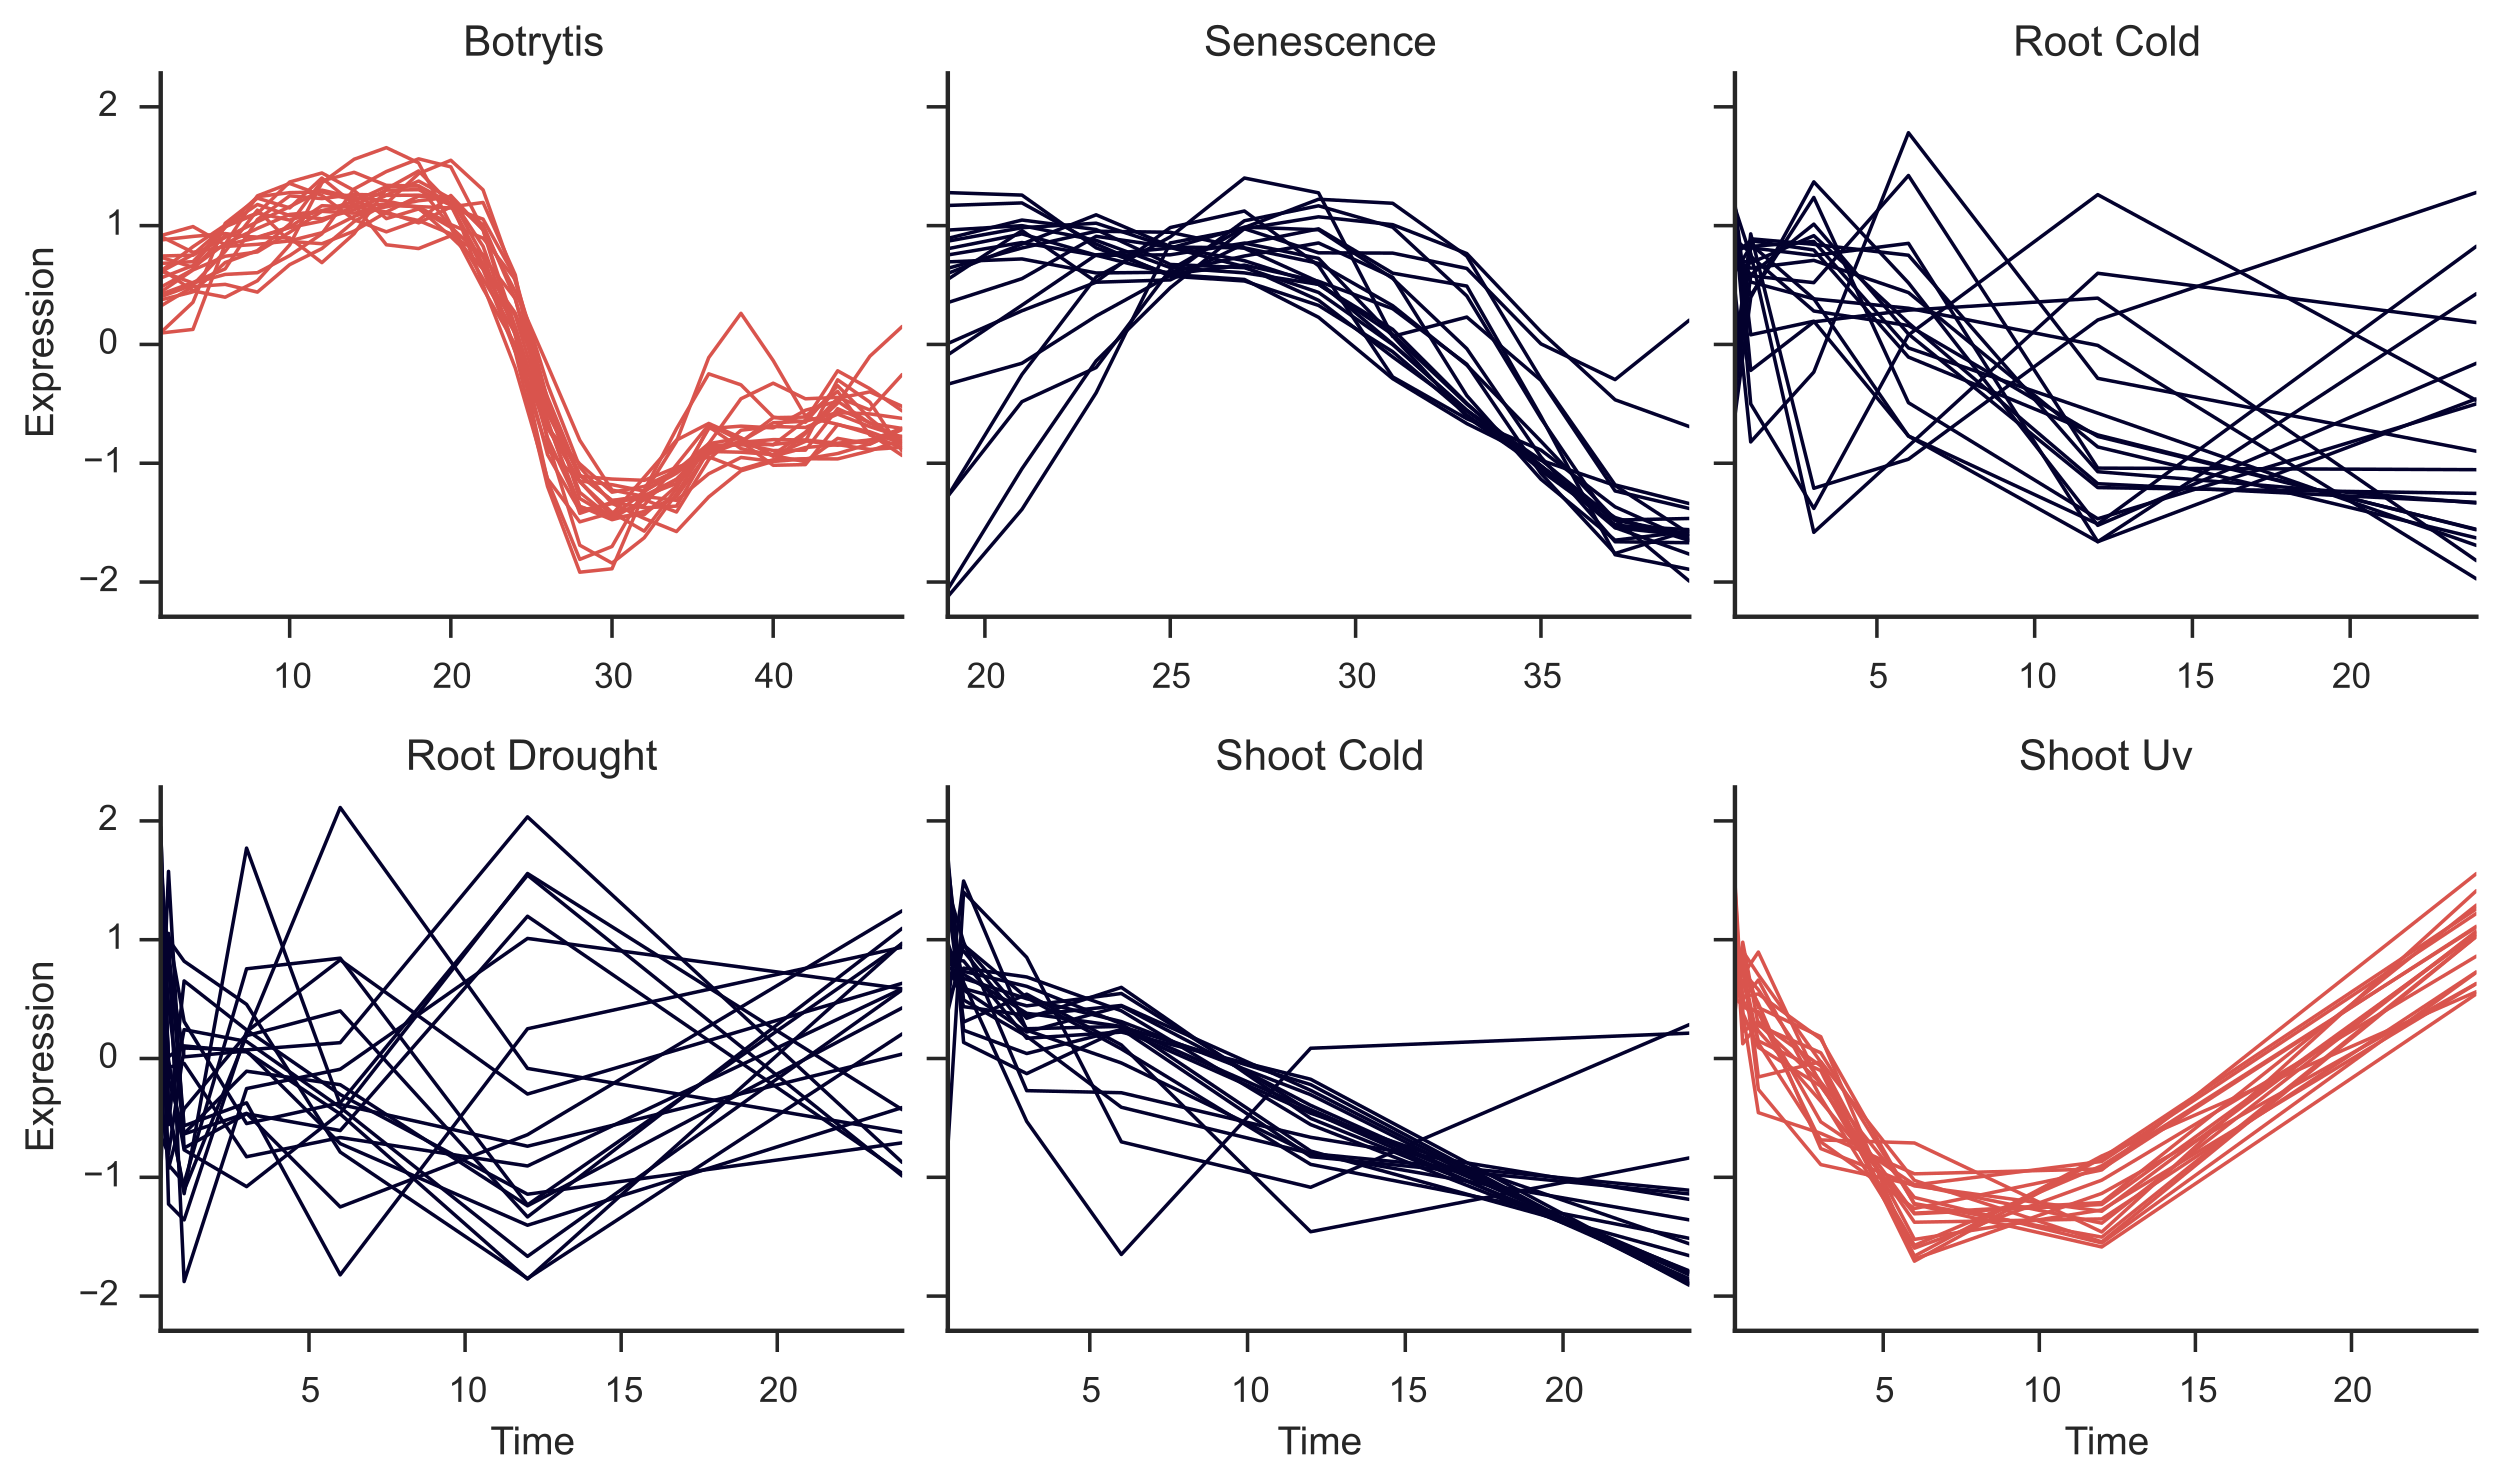 <?xml version="1.0" encoding="utf-8" standalone="no"?>
<!DOCTYPE svg PUBLIC "-//W3C//DTD SVG 1.1//EN"
  "http://www.w3.org/Graphics/SVG/1.1/DTD/svg11.dtd">
<!-- Created with matplotlib (http://matplotlib.org/) -->
<svg height="421pt" version="1.1" viewBox="0 0 709 421" width="709pt" xmlns="http://www.w3.org/2000/svg" xmlns:xlink="http://www.w3.org/1999/xlink">
 <defs>
  <style type="text/css">
*{stroke-linecap:butt;stroke-linejoin:round;}
  </style>
 </defs>
 <g id="figure_1">
  <g id="patch_1">
   <path d="
M0 421.823
L709.495 421.823
L709.495 0
L0 0
z
" style="fill:#ffffff;"/>
  </g>
  <g id="axes_1">
   <g id="patch_2">
    <path d="
M45.579 174.898
L255.844 174.898
L255.844 20.789
L45.579 20.789
z
" style="fill:#ffffff;"/>
   </g>
   <g id="matplotlib.axis_1">
    <g id="xtick_1">
     <g id="line2d_1">
      <defs>
       <path d="
M0 0
L0 6" id="me1deecec79" style="stroke:#262626;"/>
      </defs>
      <g>
       <use style="fill:#262626;stroke:#262626;" x="82.146" xlink:href="#me1deecec79" y="174.898"/>
      </g>
     </g>
     <g id="text_1">
      <!-- 10 -->
      <defs>
       <path d="
M4.156 35.297
Q4.156 48 6.766 55.734
Q9.375 63.484 14.516 67.672
Q19.672 71.875 27.484 71.875
Q33.25 71.875 37.594 69.547
Q41.938 67.234 44.766 62.859
Q47.609 58.5 49.219 52.219
Q50.828 45.953 50.828 35.297
Q50.828 22.703 48.234 14.969
Q45.656 7.234 40.5 3
Q35.359 -1.219 27.484 -1.219
Q17.141 -1.219 11.234 6.203
Q4.156 15.141 4.156 35.297
M13.188 35.297
Q13.188 17.672 17.312 11.828
Q21.438 6 27.484 6
Q33.547 6 37.672 11.859
Q41.797 17.719 41.797 35.297
Q41.797 52.984 37.672 58.781
Q33.547 64.594 27.391 64.594
Q21.344 64.594 17.719 59.469
Q13.188 52.938 13.188 35.297" id="ArialMT-30"/>
       <path d="
M37.25 0
L28.469 0
L28.469 56
Q25.297 52.984 20.141 49.953
Q14.984 46.922 10.891 45.406
L10.891 53.906
Q18.266 57.375 23.781 62.297
Q29.297 67.234 31.594 71.875
L37.25 71.875
z
" id="ArialMT-31"/>
      </defs>
      <g style="fill:#262626;" transform="translate(77.369 195.056)scale(0.1 -0.1)">
       <use xlink:href="#ArialMT-31"/>
       <use x="55.615" xlink:href="#ArialMT-30"/>
      </g>
     </g>
    </g>
    <g id="xtick_2">
     <g id="line2d_2">
      <g>
       <use style="fill:#262626;stroke:#262626;" x="127.856" xlink:href="#me1deecec79" y="174.898"/>
      </g>
     </g>
     <g id="text_2">
      <!-- 20 -->
      <defs>
       <path d="
M50.344 8.453
L50.344 0
L3.031 0
Q2.938 3.172 4.047 6.109
Q5.859 10.938 9.828 15.625
Q13.812 20.312 21.344 26.469
Q33.016 36.031 37.109 41.625
Q41.219 47.219 41.219 52.203
Q41.219 57.422 37.469 61
Q33.734 64.594 27.734 64.594
Q21.391 64.594 17.578 60.781
Q13.766 56.984 13.719 50.25
L4.688 51.172
Q5.609 61.281 11.656 66.578
Q17.719 71.875 27.938 71.875
Q38.234 71.875 44.234 66.156
Q50.25 60.453 50.25 52
Q50.25 47.703 48.484 43.547
Q46.734 39.406 42.656 34.812
Q38.578 30.219 29.109 22.219
Q21.188 15.578 18.938 13.203
Q16.703 10.844 15.234 8.453
z
" id="ArialMT-32"/>
      </defs>
      <g style="fill:#262626;" transform="translate(122.681 195.056)scale(0.1 -0.1)">
       <use xlink:href="#ArialMT-32"/>
       <use x="55.615" xlink:href="#ArialMT-30"/>
      </g>
     </g>
    </g>
    <g id="xtick_3">
     <g id="line2d_3">
      <g>
       <use style="fill:#262626;stroke:#262626;" x="173.566" xlink:href="#me1deecec79" y="174.898"/>
      </g>
     </g>
     <g id="text_3">
      <!-- 30 -->
      <defs>
       <path d="
M4.203 18.891
L12.984 20.062
Q14.5 12.594 18.141 9.297
Q21.781 6 27 6
Q33.203 6 37.469 10.297
Q41.75 14.594 41.75 20.953
Q41.75 27 37.797 30.922
Q33.844 34.859 27.734 34.859
Q25.25 34.859 21.531 33.891
L22.516 41.609
Q23.391 41.5 23.922 41.5
Q29.547 41.5 34.031 44.422
Q38.531 47.359 38.531 53.469
Q38.531 58.297 35.25 61.469
Q31.984 64.656 26.812 64.656
Q21.688 64.656 18.266 61.422
Q14.844 58.203 13.875 51.766
L5.078 53.328
Q6.688 62.156 12.391 67.016
Q18.109 71.875 26.609 71.875
Q32.469 71.875 37.391 69.359
Q42.328 66.844 44.938 62.5
Q47.562 58.156 47.562 53.266
Q47.562 48.641 45.062 44.828
Q42.578 41.016 37.703 38.766
Q44.047 37.312 47.562 32.688
Q51.078 28.078 51.078 21.141
Q51.078 11.766 44.234 5.25
Q37.406 -1.266 26.953 -1.266
Q17.531 -1.266 11.297 4.344
Q5.078 9.969 4.203 18.891" id="ArialMT-33"/>
      </defs>
      <g style="fill:#262626;" transform="translate(168.454 195.056)scale(0.1 -0.1)">
       <use xlink:href="#ArialMT-33"/>
       <use x="55.615" xlink:href="#ArialMT-30"/>
      </g>
     </g>
    </g>
    <g id="xtick_4">
     <g id="line2d_4">
      <g>
       <use style="fill:#262626;stroke:#262626;" x="219.276" xlink:href="#me1deecec79" y="174.898"/>
      </g>
     </g>
     <g id="text_4">
      <!-- 40 -->
      <defs>
       <path d="
M32.328 0
L32.328 17.141
L1.266 17.141
L1.266 25.203
L33.938 71.578
L41.109 71.578
L41.109 25.203
L50.781 25.203
L50.781 17.141
L41.109 17.141
L41.109 0
z

M32.328 25.203
L32.328 57.469
L9.906 25.203
z
" id="ArialMT-34"/>
      </defs>
      <g style="fill:#262626;" transform="translate(214.017 195.056)scale(0.1 -0.1)">
       <use xlink:href="#ArialMT-34"/>
       <use x="55.615" xlink:href="#ArialMT-30"/>
      </g>
     </g>
    </g>
   </g>
   <g id="matplotlib.axis_2">
    <g id="ytick_1">
     <g id="line2d_5">
      <defs>
       <path d="
M0 0
L-6 0" id="m4aded61697" style="stroke:#262626;"/>
      </defs>
      <g>
       <use style="fill:#262626;stroke:#262626;" x="45.579" xlink:href="#m4aded61697" y="165.058"/>
      </g>
     </g>
     <g id="text_5">
      <!-- −2 -->
      <defs>
       <path d="
M52.828 31.203
L5.562 31.203
L5.562 39.406
L52.828 39.406
z
" id="ArialMT-2212"/>
      </defs>
      <g style="fill:#262626;" transform="translate(22.26 167.644)scale(0.1 -0.1)">
       <use xlink:href="#ArialMT-2212"/>
       <use x="58.398" xlink:href="#ArialMT-32"/>
      </g>
     </g>
    </g>
    <g id="ytick_2">
     <g id="line2d_6">
      <g>
       <use style="fill:#262626;stroke:#262626;" x="45.579" xlink:href="#m4aded61697" y="131.367"/>
      </g>
     </g>
     <g id="text_6">
      <!-- −1 -->
      <g style="fill:#262626;" transform="translate(23.569 133.952)scale(0.1 -0.1)">
       <use xlink:href="#ArialMT-2212"/>
       <use x="58.398" xlink:href="#ArialMT-31"/>
      </g>
     </g>
    </g>
    <g id="ytick_3">
     <g id="line2d_7">
      <g>
       <use style="fill:#262626;stroke:#262626;" x="45.579" xlink:href="#m4aded61697" y="97.675"/>
      </g>
     </g>
     <g id="text_7">
      <!-- 0 -->
      <g style="fill:#262626;" transform="translate(27.911 100.26)scale(0.1 -0.1)">
       <use xlink:href="#ArialMT-30"/>
      </g>
     </g>
    </g>
    <g id="ytick_4">
     <g id="line2d_8">
      <g>
       <use style="fill:#262626;stroke:#262626;" x="45.579" xlink:href="#m4aded61697" y="63.983"/>
      </g>
     </g>
     <g id="text_8">
      <!-- 1 -->
      <g style="fill:#262626;" transform="translate(29.943 66.568)scale(0.1 -0.1)">
       <use xlink:href="#ArialMT-31"/>
      </g>
     </g>
    </g>
    <g id="ytick_5">
     <g id="line2d_9">
      <g>
       <use style="fill:#262626;stroke:#262626;" x="45.579" xlink:href="#m4aded61697" y="30.292"/>
      </g>
     </g>
     <g id="text_9">
      <!-- 2 -->
      <g style="fill:#262626;" transform="translate(27.838 32.877)scale(0.1 -0.1)">
       <use xlink:href="#ArialMT-32"/>
      </g>
     </g>
    </g>
    <g id="text_10">
     <!-- Expression -->
     <defs>
      <path d="
M7.906 0
L7.906 71.578
L59.672 71.578
L59.672 63.141
L17.391 63.141
L17.391 41.219
L56.984 41.219
L56.984 32.812
L17.391 32.812
L17.391 8.453
L61.328 8.453
L61.328 0
z
" id="ArialMT-45"/>
      <path d="
M6.594 -19.875
L6.594 51.859
L14.594 51.859
L14.594 45.125
Q17.438 49.078 21 51.047
Q24.562 53.031 29.641 53.031
Q36.281 53.031 41.359 49.609
Q46.438 46.188 49.016 39.953
Q51.609 33.734 51.609 26.312
Q51.609 18.359 48.75 11.984
Q45.906 5.609 40.453 2.219
Q35.016 -1.172 29 -1.172
Q24.609 -1.172 21.109 0.688
Q17.625 2.547 15.375 5.375
L15.375 -19.875
z

M14.547 25.641
Q14.547 15.625 18.594 10.844
Q22.656 6.062 28.422 6.062
Q34.281 6.062 38.453 11.016
Q42.625 15.969 42.625 26.375
Q42.625 36.281 38.547 41.203
Q34.469 46.141 28.812 46.141
Q23.188 46.141 18.859 40.891
Q14.547 35.641 14.547 25.641" id="ArialMT-70"/>
      <path d="
M3.328 25.922
Q3.328 40.328 11.328 47.266
Q18.016 53.031 27.641 53.031
Q38.328 53.031 45.109 46.016
Q51.906 39.016 51.906 26.656
Q51.906 16.656 48.906 10.906
Q45.906 5.172 40.156 2
Q34.422 -1.172 27.641 -1.172
Q16.75 -1.172 10.031 5.812
Q3.328 12.797 3.328 25.922
M12.359 25.922
Q12.359 15.969 16.703 11.016
Q21.047 6.062 27.641 6.062
Q34.188 6.062 38.531 11.031
Q42.875 16.016 42.875 26.219
Q42.875 35.844 38.5 40.797
Q34.125 45.75 27.641 45.75
Q21.047 45.75 16.703 40.812
Q12.359 35.891 12.359 25.922" id="ArialMT-6f"/>
      <path d="
M0.734 0
L19.672 26.953
L2.156 51.859
L13.141 51.859
L21.094 39.703
Q23.344 36.234 24.703 33.891
Q26.859 37.109 28.656 39.594
L37.406 51.859
L47.906 51.859
L29.984 27.438
L49.266 0
L38.484 0
L27.828 16.109
L25 20.453
L11.375 0
z
" id="ArialMT-78"/>
      <path d="
M6.641 61.469
L6.641 71.578
L15.438 71.578
L15.438 61.469
z

M6.641 0
L6.641 51.859
L15.438 51.859
L15.438 0
z
" id="ArialMT-69"/>
      <path d="
M3.078 15.484
L11.766 16.844
Q12.5 11.625 15.844 8.844
Q19.188 6.062 25.203 6.062
Q31.25 6.062 34.172 8.516
Q37.109 10.984 37.109 14.312
Q37.109 17.281 34.516 19
Q32.719 20.172 25.531 21.969
Q15.875 24.422 12.141 26.203
Q8.406 27.984 6.469 31.125
Q4.547 34.281 4.547 38.094
Q4.547 41.547 6.125 44.5
Q7.719 47.469 10.453 49.422
Q12.5 50.922 16.031 51.969
Q19.578 53.031 23.641 53.031
Q29.734 53.031 34.344 51.266
Q38.969 49.516 41.156 46.5
Q43.359 43.5 44.188 38.484
L35.594 37.312
Q35.016 41.312 32.203 43.547
Q29.391 45.797 24.266 45.797
Q18.219 45.797 15.625 43.797
Q13.031 41.797 13.031 39.109
Q13.031 37.406 14.109 36.031
Q15.188 34.625 17.484 33.688
Q18.797 33.203 25.25 31.453
Q34.578 28.953 38.25 27.359
Q41.938 25.781 44.031 22.75
Q46.141 19.734 46.141 15.234
Q46.141 10.844 43.578 6.953
Q41.016 3.078 36.172 0.953
Q31.344 -1.172 25.25 -1.172
Q15.141 -1.172 9.844 3.031
Q4.547 7.234 3.078 15.484" id="ArialMT-73"/>
      <path d="
M6.594 0
L6.594 51.859
L14.5 51.859
L14.5 44.484
Q20.219 53.031 31 53.031
Q35.688 53.031 39.625 51.344
Q43.562 49.656 45.516 46.922
Q47.469 44.188 48.25 40.438
Q48.734 37.984 48.734 31.891
L48.734 0
L39.938 0
L39.938 31.547
Q39.938 36.922 38.906 39.578
Q37.891 42.234 35.281 43.812
Q32.672 45.406 29.156 45.406
Q23.531 45.406 19.453 41.844
Q15.375 38.281 15.375 28.328
L15.375 0
z
" id="ArialMT-6e"/>
      <path d="
M6.5 0
L6.5 51.859
L14.406 51.859
L14.406 44
Q17.438 49.516 20 51.266
Q22.562 53.031 25.641 53.031
Q30.078 53.031 34.672 50.203
L31.641 42.047
Q28.422 43.953 25.203 43.953
Q22.312 43.953 20.016 42.219
Q17.719 40.484 16.75 37.406
Q15.281 32.719 15.281 27.156
L15.281 0
z
" id="ArialMT-72"/>
      <path d="
M42.094 16.703
L51.172 15.578
Q49.031 7.625 43.219 3.219
Q37.406 -1.172 28.375 -1.172
Q17 -1.172 10.328 5.828
Q3.656 12.844 3.656 25.484
Q3.656 38.578 10.391 45.797
Q17.141 53.031 27.875 53.031
Q38.281 53.031 44.875 45.953
Q51.469 38.875 51.469 26.031
Q51.469 25.25 51.422 23.688
L12.75 23.688
Q13.234 15.141 17.578 10.594
Q21.922 6.062 28.422 6.062
Q33.25 6.062 36.672 8.594
Q40.094 11.141 42.094 16.703
M13.234 30.906
L42.188 30.906
Q41.609 37.453 38.875 40.719
Q34.672 45.797 27.984 45.797
Q21.922 45.797 17.797 41.75
Q13.672 37.703 13.234 30.906" id="ArialMT-65"/>
     </defs>
     <g style="fill:#262626;" transform="translate(15.074 124.237)rotate(-90.0)scale(0.11 -0.11)">
      <use xlink:href="#ArialMT-45"/>
      <use x="66.699" xlink:href="#ArialMT-78"/>
      <use x="116.699" xlink:href="#ArialMT-70"/>
      <use x="172.314" xlink:href="#ArialMT-72"/>
      <use x="205.615" xlink:href="#ArialMT-65"/>
      <use x="261.23" xlink:href="#ArialMT-73"/>
      <use x="311.23" xlink:href="#ArialMT-73"/>
      <use x="361.23" xlink:href="#ArialMT-69"/>
      <use x="383.447" xlink:href="#ArialMT-6f"/>
      <use x="439.062" xlink:href="#ArialMT-6e"/>
     </g>
    </g>
   </g>
   <g id="line2d_10">
    <path clip-path="url(#pa691a7dfe0)" d="
M45.579 74.706
L54.721 74.208
L63.862 64.515
L73.004 55.783
L82.147 54.632
L91.288 54.453
L100.43 56.808
L109.572 60.551
L118.714 62.559
L127.856 66.317
L136.998 76.349
L146.14 92.799
L155.282 124.132
L164.424 143.829
L173.566 145.939
L182.708 135.337
L191.85 124.823
L200.992 120.087
L210.134 124.152
L219.276 129.206
L228.418 130.948
L237.56 124.322
L246.702 125.962
L255.844 121.784" style="fill:none;stroke:#d9544d;stroke-linecap:round;"/>
   </g>
   <g id="line2d_11">
    <path clip-path="url(#pa691a7dfe0)" d="
M45.579 77.085
L54.721 72.203
L63.862 64.189
L73.004 57.989
L82.147 61.127
L91.288 62.061
L100.43 59.519
L109.572 55.404
L118.714 55.348
L127.856 56.033
L136.998 72.711
L146.14 99.432
L155.282 127.557
L164.424 136.413
L173.566 137.463
L182.708 139.27
L191.85 134.212
L200.992 127.154
L210.134 125.421
L219.276 124.68
L228.418 124.762
L237.56 125.68
L246.702 124.776
L255.844 123.712" style="fill:none;stroke:#d9544d;stroke-linecap:round;"/>
   </g>
   <g id="line2d_12">
    <path clip-path="url(#pa691a7dfe0)" d="
M45.579 94.333
L54.721 85.729
L63.862 63.337
L73.004 56.197
L82.147 58.964
L91.288 50.487
L100.43 57.946
L109.572 69.421
L118.714 70.491
L127.856 66.846
L136.998 72.117
L146.14 99.798
L155.282 137.953
L164.424 162.274
L173.566 161.303
L182.708 139.849
L191.85 125.188
L200.992 101.423
L210.134 88.862
L219.276 102.257
L228.418 118.017
L237.56 111.003
L246.702 123.401
L255.844 127.002" style="fill:none;stroke:#d9544d;stroke-linecap:round;"/>
   </g>
   <g id="line2d_13">
    <path clip-path="url(#pa691a7dfe0)" d="
M45.579 94.451
L54.721 93.416
L63.862 69.201
L73.004 55.535
L82.147 52.017
L91.288 55.418
L100.43 62.321
L109.572 65.745
L118.714 62.473
L127.856 55.441
L136.998 65.228
L146.14 95.114
L155.282 136.289
L164.424 158.642
L173.566 154.983
L182.708 139.008
L191.85 121.603
L200.992 106.02
L210.134 109.139
L219.276 118.28
L228.418 119.745
L237.56 109.383
L246.702 118.641
L255.844 126.107" style="fill:none;stroke:#d9544d;stroke-linecap:round;"/>
   </g>
   <g id="line2d_14">
    <path clip-path="url(#pa691a7dfe0)" d="
M45.579 76.876
L54.721 80.295
L63.862 77.825
L73.004 77.335
L82.147 72.49
L91.288 66.315
L100.43 53.586
L109.572 48.644
L118.714 45.039
L127.856 47.33
L136.998 65.07
L146.14 92.803
L155.282 121.42
L164.424 136.536
L173.566 146.51
L182.708 139.363
L191.85 133.336
L200.992 128.789
L210.134 125.356
L219.276 118.447
L228.418 118.28
L237.56 120.337
L246.702 123.044
L255.844 129.173" style="fill:none;stroke:#d9544d;stroke-linecap:round;"/>
   </g>
   <g id="line2d_15">
    <path clip-path="url(#pa691a7dfe0)" d="
M45.579 72.934
L54.721 75.808
L63.862 69.082
L73.004 64.782
L82.147 60.811
L91.288 59.931
L100.43 60.454
L109.572 58.646
L118.714 56.93
L127.856 55.92
L136.998 69.84
L146.14 95.019
L155.282 120.645
L164.424 136.594
L173.566 145.35
L182.708 150.634
L191.85 138.566
L200.992 121.005
L210.134 127.236
L219.276 129.13
L228.418 125.165
L237.56 107.717
L246.702 114.055
L255.844 127.946" style="fill:none;stroke:#d9544d;stroke-linecap:round;"/>
   </g>
   <g id="line2d_16">
    <path clip-path="url(#pa691a7dfe0)" d="
M45.579 72.606
L54.721 72.371
L63.862 67.338
L73.004 62.896
L82.147 58.635
L91.288 53.925
L100.43 56.021
L109.572 56.971
L118.714 59.019
L127.856 67.118
L136.998 75.898
L146.14 88.77
L155.282 112.689
L164.424 134.869
L173.566 141.93
L182.708 141.574
L191.85 135.965
L200.992 127.957
L210.134 125.262
L219.276 131.956
L228.418 131.76
L237.56 120.409
L246.702 122.471
L255.844 125.79" style="fill:none;stroke:#d9544d;stroke-linecap:round;"/>
   </g>
   <g id="line2d_17">
    <path clip-path="url(#pa691a7dfe0)" d="
M45.579 84.179
L54.721 80.802
L63.862 71.295
L73.004 59.589
L82.147 68.47
L91.288 69.115
L100.43 65.538
L109.572 60.169
L118.714 63.203
L127.856 58.678
L136.998 57.423
L146.14 77.981
L155.282 125.059
L164.424 154.626
L173.566 159.693
L182.708 152.505
L191.85 139.991
L200.992 125.808
L210.134 113.086
L219.276 108.672
L228.418 113.095
L237.56 112.702
L246.702 116.281
L255.844 106.239" style="fill:none;stroke:#d9544d;stroke-linecap:round;"/>
   </g>
   <g id="line2d_18">
    <path clip-path="url(#pa691a7dfe0)" d="
M45.579 85.053
L54.721 82.764
L63.862 74.448
L73.004 71.07
L82.147 63.566
L91.288 51.289
L100.43 48.863
L109.572 52.568
L118.714 52.745
L127.856 64.369
L136.998 72.88
L146.14 84.661
L155.282 119.143
L164.424 145.587
L173.566 142.432
L182.708 144.001
L191.85 143.532
L200.992 127.63
L210.134 125.223
L219.276 119.885
L228.418 119.461
L237.56 116.997
L246.702 117.377
L255.844 118.656" style="fill:none;stroke:#d9544d;stroke-linecap:round;"/>
   </g>
   <g id="line2d_19">
    <path clip-path="url(#pa691a7dfe0)" d="
M45.579 78.84
L54.721 75.304
L63.862 64.315
L73.004 60.559
L82.147 51.612
L91.288 49.053
L100.43 54.024
L109.572 62
L118.714 59.256
L127.856 64.484
L136.998 81.849
L146.14 97.763
L155.282 115.904
L164.424 134.626
L173.566 141.945
L182.708 140.6
L191.85 135.904
L200.992 126.331
L210.134 126.181
L219.276 126.069
L228.418 125.017
L237.56 126.276
L246.702 124.847
L255.844 121.439" style="fill:none;stroke:#d9544d;stroke-linecap:round;"/>
   </g>
   <g id="line2d_20">
    <path clip-path="url(#pa691a7dfe0)" d="
M45.579 68.065
L54.721 67.052
L63.862 66.239
L73.004 67.409
L82.147 64.533
L91.288 62.688
L100.43 58.507
L109.572 57.861
L118.714 58.666
L127.856 63.691
L136.998 67.547
L146.14 79.263
L155.282 117.155
L164.424 135.062
L173.566 135.857
L182.708 136.225
L191.85 132.54
L200.992 129.559
L210.134 133.07
L219.276 130.378
L228.418 130.099
L237.56 130.147
L246.702 127.856
L255.844 124.73" style="fill:none;stroke:#d9544d;stroke-linecap:round;"/>
   </g>
   <g id="line2d_21">
    <path clip-path="url(#pa691a7dfe0)" d="
M45.579 86.801
L54.721 81.272
L63.862 80.647
L73.004 82.844
L82.147 75.054
L91.288 70.49
L100.43 62.825
L109.572 57.696
L118.714 49.251
L127.856 45.451
L136.998 53.85
L146.14 79.779
L155.282 109.031
L164.424 132.479
L173.566 142.744
L182.708 147.038
L191.85 150.745
L200.992 140.934
L210.134 133.522
L219.276 130.84
L228.418 122.957
L237.56 114.321
L246.702 101.025
L255.844 92.606" style="fill:none;stroke:#d9544d;stroke-linecap:round;"/>
   </g>
   <g id="line2d_22">
    <path clip-path="url(#pa691a7dfe0)" d="
M45.579 66.829
L54.721 64.254
L63.862 69.439
L73.004 67.404
L82.147 67.442
L91.288 74.476
L100.43 66.272
L109.572 53.572
L118.714 48.473
L127.856 57.847
L136.998 74.959
L146.14 89.476
L155.282 119.776
L164.424 143.543
L173.566 147.393
L182.708 145.029
L191.85 140.923
L200.992 128.027
L210.134 128.247
L219.276 128.92
L228.418 122.569
L237.56 112.966
L246.702 111.123
L255.844 115.241" style="fill:none;stroke:#d9544d;stroke-linecap:round;"/>
   </g>
   <g id="line2d_23">
    <path clip-path="url(#pa691a7dfe0)" d="
M45.579 83.456
L54.721 80.105
L63.862 76.257
L73.004 62.255
L82.147 55.539
L91.288 56.324
L100.43 55.167
L109.572 55.311
L118.714 51.345
L127.856 56.33
L136.998 80.801
L146.14 104.388
L155.282 135.78
L164.424 147.996
L173.566 145.367
L182.708 143.284
L191.85 131.826
L200.992 120.467
L210.134 124.952
L219.276 126.167
L228.418 119.156
L237.56 105.158
L246.702 110.252
L255.844 116.518" style="fill:none;stroke:#d9544d;stroke-linecap:round;"/>
   </g>
   <g id="line2d_24">
    <path clip-path="url(#pa691a7dfe0)" d="
M45.579 76.109
L54.721 82.484
L63.862 84.289
L73.004 79.624
L82.147 69.463
L91.288 51.828
L100.43 45.165
L109.572 41.873
L118.714 46.196
L127.856 63.772
L136.998 79.09
L146.14 94.528
L155.282 128.955
L164.424 144.785
L173.566 142.829
L182.708 140.642
L191.85 137.109
L200.992 121.555
L210.134 120.85
L219.276 121.356
L228.418 116.351
L237.56 113.78
L246.702 120.054
L255.844 121.513" style="fill:none;stroke:#d9544d;stroke-linecap:round;"/>
   </g>
   <g id="line2d_25">
    <path clip-path="url(#pa691a7dfe0)" d="
M45.579 76.878
L54.721 69.968
L63.862 63.831
L73.004 60.436
L82.147 62.416
L91.288 59.702
L100.43 58.175
L109.572 53.926
L118.714 53.786
L127.856 58.208
L136.998 76.399
L146.14 99.729
L155.282 121.423
L164.424 131.55
L173.566 139.589
L182.708 137.942
L191.85 133.438
L200.992 125.829
L210.134 124.235
L219.276 129.41
L228.418 126.921
L237.56 126.095
L246.702 127.463
L255.844 126.853" style="fill:none;stroke:#d9544d;stroke-linecap:round;"/>
   </g>
   <g id="line2d_26">
    <path clip-path="url(#pa691a7dfe0)" d="
M45.579 67.044
L54.721 71.559
L63.862 69.89
L73.004 69.288
L82.147 68.311
L91.288 66.009
L100.43 61.382
L109.572 58.232
L118.714 58.599
L127.856 58.968
L136.998 62.141
L146.14 78.703
L155.282 113.319
L164.424 141.378
L173.566 146.73
L182.708 145.978
L191.85 137.852
L200.992 126.692
L210.134 125.826
L219.276 127.775
L228.418 127.659
L237.56 115.906
L246.702 119.887
L255.844 125.071" style="fill:none;stroke:#d9544d;stroke-linecap:round;"/>
   </g>
   <g id="line2d_27">
    <path clip-path="url(#pa691a7dfe0)" d="
M45.579 81.451
L54.721 76.424
L63.862 66.646
L73.004 67.269
L82.147 64.419
L91.288 58.337
L100.43 58.682
L109.572 60.12
L118.714 55.616
L127.856 56.237
L136.998 65.052
L146.14 82.695
L155.282 103.576
L164.424 124.849
L173.566 138.978
L182.708 140.797
L191.85 141.903
L200.992 134.362
L210.134 129.735
L219.276 130.861
L228.418 130.141
L237.56 128.624
L246.702 125.859
L255.844 121.568" style="fill:none;stroke:#d9544d;stroke-linecap:round;"/>
   </g>
   <g id="line2d_28">
    <path clip-path="url(#pa691a7dfe0)" d="
M45.579 82.816
L54.721 76.561
L63.862 72.664
L73.004 71.454
L82.147 65.879
L91.288 59.902
L100.43 57.094
L109.572 52.904
L118.714 52.697
L127.856 57.646
L136.998 63.691
L146.14 84.865
L155.282 115.511
L164.424 139.634
L173.566 147.037
L182.708 141.72
L191.85 145.202
L200.992 130.359
L210.134 122.013
L219.276 120.942
L228.418 121.223
L237.56 117.455
L246.702 121.003
L255.844 123.928" style="fill:none;stroke:#d9544d;stroke-linecap:round;"/>
   </g>
   <g id="patch_3">
    <path d="
M45.579 174.898
L45.579 20.789" style="fill:none;stroke:#262626;stroke-linecap:square;stroke-linejoin:miter;stroke-width:1.25;"/>
   </g>
   <g id="patch_4">
    <path d="
M45.579 174.898
L255.844 174.898" style="fill:none;stroke:#262626;stroke-linecap:square;stroke-linejoin:miter;stroke-width:1.25;"/>
   </g>
   <g id="text_11">
    <!-- Botrytis -->
    <defs>
     <path d="
M7.328 0
L7.328 71.578
L34.188 71.578
Q42.391 71.578 47.344 69.406
Q52.297 67.234 55.094 62.719
Q57.906 58.203 57.906 53.266
Q57.906 48.688 55.422 44.625
Q52.938 40.578 47.906 38.094
Q54.391 36.188 57.875 31.594
Q61.375 27 61.375 20.75
Q61.375 15.719 59.25 11.391
Q57.125 7.078 54 4.734
Q50.875 2.391 46.156 1.188
Q41.453 0 34.625 0
z

M16.797 41.5
L32.281 41.5
Q38.578 41.5 41.312 42.328
Q44.922 43.406 46.75 45.891
Q48.578 48.391 48.578 52.156
Q48.578 55.719 46.875 58.422
Q45.172 61.141 41.984 62.141
Q38.812 63.141 31.109 63.141
L16.797 63.141
z

M16.797 8.453
L34.625 8.453
Q39.203 8.453 41.062 8.797
Q44.344 9.375 46.531 10.734
Q48.734 12.109 50.141 14.719
Q51.562 17.328 51.562 20.75
Q51.562 24.75 49.516 27.703
Q47.469 30.672 43.828 31.859
Q40.188 33.062 33.344 33.062
L16.797 33.062
z
" id="ArialMT-42"/>
     <path d="
M6.203 -19.969
L5.219 -11.719
Q8.109 -12.5 10.25 -12.5
Q13.188 -12.5 14.938 -11.516
Q16.703 -10.547 17.828 -8.797
Q18.656 -7.469 20.516 -2.25
Q20.75 -1.516 21.297 -0.094
L1.609 51.859
L11.078 51.859
L21.875 21.828
Q23.969 16.109 25.641 9.812
Q27.156 15.875 29.25 21.625
L40.328 51.859
L49.125 51.859
L29.391 -0.875
Q26.219 -9.422 24.469 -12.641
Q22.125 -17 19.094 -19.016
Q16.062 -21.047 11.859 -21.047
Q9.328 -21.047 6.203 -19.969" id="ArialMT-79"/>
     <path d="
M25.781 7.859
L27.047 0.094
Q23.344 -0.688 20.406 -0.688
Q15.625 -0.688 12.984 0.828
Q10.359 2.344 9.281 4.812
Q8.203 7.281 8.203 15.188
L8.203 45.016
L1.766 45.016
L1.766 51.859
L8.203 51.859
L8.203 64.703
L16.938 69.969
L16.938 51.859
L25.781 51.859
L25.781 45.016
L16.938 45.016
L16.938 14.703
Q16.938 10.938 17.406 9.859
Q17.875 8.797 18.922 8.156
Q19.969 7.516 21.922 7.516
Q23.391 7.516 25.781 7.859" id="ArialMT-74"/>
    </defs>
    <g style="fill:#262626;" transform="translate(131.379 15.789)scale(0.12 -0.12)">
     <use xlink:href="#ArialMT-42"/>
     <use x="66.699" xlink:href="#ArialMT-6f"/>
     <use x="122.314" xlink:href="#ArialMT-74"/>
     <use x="150.098" xlink:href="#ArialMT-72"/>
     <use x="183.398" xlink:href="#ArialMT-79"/>
     <use x="233.398" xlink:href="#ArialMT-74"/>
     <use x="261.182" xlink:href="#ArialMT-69"/>
     <use x="283.398" xlink:href="#ArialMT-73"/>
    </g>
   </g>
  </g>
  <g id="axes_2">
   <g id="patch_5">
    <path d="
M268.804 174.898
L479.069 174.898
L479.069 20.789
L268.804 20.789
z
" style="fill:#ffffff;"/>
   </g>
   <g id="matplotlib.axis_3">
    <g id="xtick_5">
     <g id="line2d_29">
      <g>
       <use style="fill:#262626;stroke:#262626;" x="279.317" xlink:href="#me1deecec79" y="174.898"/>
      </g>
     </g>
     <g id="text_12">
      <!-- 20 -->
      <g style="fill:#262626;" transform="translate(274.142 195.056)scale(0.1 -0.1)">
       <use xlink:href="#ArialMT-32"/>
       <use x="55.615" xlink:href="#ArialMT-30"/>
      </g>
     </g>
    </g>
    <g id="xtick_6">
     <g id="line2d_30">
      <g>
       <use style="fill:#262626;stroke:#262626;" x="331.884" xlink:href="#me1deecec79" y="174.898"/>
      </g>
     </g>
     <g id="text_13">
      <!-- 25 -->
      <defs>
       <path d="
M4.156 18.75
L13.375 19.531
Q14.406 12.797 18.141 9.391
Q21.875 6 27.156 6
Q33.5 6 37.891 10.781
Q42.281 15.578 42.281 23.484
Q42.281 31 38.062 35.344
Q33.844 39.703 27 39.703
Q22.75 39.703 19.328 37.766
Q15.922 35.844 13.969 32.766
L5.719 33.844
L12.641 70.609
L48.25 70.609
L48.25 62.203
L19.672 62.203
L15.828 42.969
Q22.266 47.469 29.344 47.469
Q38.719 47.469 45.156 40.969
Q51.609 34.469 51.609 24.266
Q51.609 14.547 45.953 7.469
Q39.062 -1.219 27.156 -1.219
Q17.391 -1.219 11.203 4.25
Q5.031 9.719 4.156 18.75" id="ArialMT-35"/>
      </defs>
      <g style="fill:#262626;" transform="translate(326.669 195.056)scale(0.1 -0.1)">
       <use xlink:href="#ArialMT-32"/>
       <use x="55.615" xlink:href="#ArialMT-35"/>
      </g>
     </g>
    </g>
    <g id="xtick_7">
     <g id="line2d_31">
      <g>
       <use style="fill:#262626;stroke:#262626;" x="384.45" xlink:href="#me1deecec79" y="174.898"/>
      </g>
     </g>
     <g id="text_14">
      <!-- 30 -->
      <g style="fill:#262626;" transform="translate(379.338 195.056)scale(0.1 -0.1)">
       <use xlink:href="#ArialMT-33"/>
       <use x="55.615" xlink:href="#ArialMT-30"/>
      </g>
     </g>
    </g>
    <g id="xtick_8">
     <g id="line2d_32">
      <g>
       <use style="fill:#262626;stroke:#262626;" x="437.016" xlink:href="#me1deecec79" y="174.898"/>
      </g>
     </g>
     <g id="text_15">
      <!-- 35 -->
      <g style="fill:#262626;" transform="translate(431.865 195.056)scale(0.1 -0.1)">
       <use xlink:href="#ArialMT-33"/>
       <use x="55.615" xlink:href="#ArialMT-35"/>
      </g>
     </g>
    </g>
   </g>
   <g id="matplotlib.axis_4">
    <g id="ytick_6">
     <g id="line2d_33">
      <g>
       <use style="fill:#262626;stroke:#262626;" x="268.804" xlink:href="#m4aded61697" y="165.058"/>
      </g>
     </g>
    </g>
    <g id="ytick_7">
     <g id="line2d_34">
      <g>
       <use style="fill:#262626;stroke:#262626;" x="268.804" xlink:href="#m4aded61697" y="131.367"/>
      </g>
     </g>
    </g>
    <g id="ytick_8">
     <g id="line2d_35">
      <g>
       <use style="fill:#262626;stroke:#262626;" x="268.804" xlink:href="#m4aded61697" y="97.675"/>
      </g>
     </g>
    </g>
    <g id="ytick_9">
     <g id="line2d_36">
      <g>
       <use style="fill:#262626;stroke:#262626;" x="268.804" xlink:href="#m4aded61697" y="63.983"/>
      </g>
     </g>
    </g>
    <g id="ytick_10">
     <g id="line2d_37">
      <g>
       <use style="fill:#262626;stroke:#262626;" x="268.804" xlink:href="#m4aded61697" y="30.292"/>
      </g>
     </g>
    </g>
   </g>
   <g id="line2d_38">
    <path clip-path="url(#pa61dcb5892)" d="
M268.804 76.081
L289.83 70.323
L310.857 65.579
L331.884 65.869
L352.91 70.419
L373.937 79.932
L394.963 97.538
L415.99 116.488
L437.016 132.2
L458.043 147.151
L479.069 152.844" style="fill:none;stroke:#03012d;stroke-linecap:round;"/>
   </g>
   <g id="line2d_39">
    <path clip-path="url(#pa61dcb5892)" d="
M268.804 108.953
L289.83 103.011
L310.857 89.625
L331.884 78.067
L352.91 62.606
L373.937 58.363
L394.963 64.431
L415.99 83.937
L437.016 118.641
L458.043 149.645
L479.069 157.146" style="fill:none;stroke:#03012d;stroke-linecap:round;"/>
   </g>
   <g id="line2d_40">
    <path clip-path="url(#pa61dcb5892)" d="
M268.804 140.716
L289.83 113.904
L310.857 104.24
L331.884 76.487
L352.91 64.522
L373.937 56.504
L394.963 57.649
L415.99 72.636
L437.016 107.436
L458.043 137.516
L479.069 142.815" style="fill:none;stroke:#03012d;stroke-linecap:round;"/>
   </g>
   <g id="line2d_41">
    <path clip-path="url(#pa61dcb5892)" d="
M268.804 72.302
L289.83 68.781
L310.857 72.43
L331.884 72.266
L352.91 68.945
L373.937 73.282
L394.963 95.279
L415.99 118.214
L437.016 132.863
L458.043 146.768
L479.069 153.293" style="fill:none;stroke:#03012d;stroke-linecap:round;"/>
   </g>
   <g id="line2d_42">
    <path clip-path="url(#pa61dcb5892)" d="
M268.804 67.602
L289.83 62.404
L310.857 65.096
L331.884 74.999
L352.91 75.923
L373.937 82.933
L394.963 97.737
L415.99 116.298
L437.016 132.155
L458.043 149.063
L479.069 150.214" style="fill:none;stroke:#03012d;stroke-linecap:round;"/>
   </g>
   <g id="line2d_43">
    <path clip-path="url(#pa61dcb5892)" d="
M268.804 140.658
L289.83 106.201
L310.857 78.57
L331.884 67.189
L352.91 50.486
L373.937 54.69
L394.963 95.39
L415.99 89.92
L437.016 107.879
L458.043 139.239
L479.069 144.204" style="fill:none;stroke:#03012d;stroke-linecap:round;"/>
   </g>
   <g id="line2d_44">
    <path clip-path="url(#pa61dcb5892)" d="
M268.804 65.252
L289.83 63.993
L310.857 68.169
L331.884 75.897
L352.91 77.39
L373.937 80.635
L394.963 94.86
L415.99 114.629
L437.016 132.046
L458.043 149.666
L479.069 151.888" style="fill:none;stroke:#03012d;stroke-linecap:round;"/>
   </g>
   <g id="line2d_45">
    <path clip-path="url(#pa61dcb5892)" d="
M268.804 169.19
L289.83 144.452
L310.857 111.412
L331.884 68.896
L352.91 64.87
L373.937 71.7
L394.963 71.782
L415.99 76.134
L437.016 97.525
L458.043 107.649
L479.069 90.816" style="fill:none;stroke:#03012d;stroke-linecap:round;"/>
   </g>
   <g id="line2d_46">
    <path clip-path="url(#pa61dcb5892)" d="
M268.804 97.421
L289.83 88.132
L310.857 80.04
L331.884 79.383
L352.91 69.097
L373.937 64.901
L394.963 77.472
L415.99 81.128
L437.016 118.075
L458.043 157.317
L479.069 161.46" style="fill:none;stroke:#03012d;stroke-linecap:round;"/>
   </g>
   <g id="line2d_47">
    <path clip-path="url(#pa61dcb5892)" d="
M268.804 54.624
L289.83 55.326
L310.857 70.284
L331.884 77.847
L352.91 79.253
L373.937 89.981
L394.963 107.39
L415.99 120.133
L437.016 130.525
L458.043 137.691
L479.069 151.372" style="fill:none;stroke:#03012d;stroke-linecap:round;"/>
   </g>
   <g id="line2d_48">
    <path clip-path="url(#pa61dcb5892)" d="
M268.804 68.391
L289.83 64.576
L310.857 63.3
L331.884 70.201
L352.91 75.643
L373.937 85.163
L394.963 101.228
L415.99 116.487
L437.016 130.422
L458.043 147.548
L479.069 151.467" style="fill:none;stroke:#03012d;stroke-linecap:round;"/>
   </g>
   <g id="line2d_49">
    <path clip-path="url(#pa61dcb5892)" d="
M268.804 167.123
L289.83 132.925
L310.857 102.36
L331.884 81.616
L352.91 64.857
L373.937 61.489
L394.963 63.714
L415.99 71.911
L437.016 94.079
L458.043 113.381
L479.069 120.971" style="fill:none;stroke:#03012d;stroke-linecap:round;"/>
   </g>
   <g id="line2d_50">
    <path clip-path="url(#pa61dcb5892)" d="
M268.804 77.541
L289.83 69.211
L310.857 60.919
L331.884 69.912
L352.91 73.934
L373.937 80.672
L394.963 93.409
L415.99 114.391
L437.016 133.498
L458.043 148.749
L479.069 152.188" style="fill:none;stroke:#03012d;stroke-linecap:round;"/>
   </g>
   <g id="line2d_51">
    <path clip-path="url(#pa61dcb5892)" d="
M268.804 79.222
L289.83 65.39
L310.857 79.923
L331.884 64.533
L352.91 59.839
L373.937 75.354
L394.963 106.886
L415.99 118.758
L437.016 127.644
L458.043 143.747
L479.069 153.128" style="fill:none;stroke:#03012d;stroke-linecap:round;"/>
   </g>
   <g id="line2d_52">
    <path clip-path="url(#pa61dcb5892)" d="
M268.804 70.532
L289.83 66.332
L310.857 72.383
L331.884 77.711
L352.91 75.192
L373.937 79.783
L394.963 87.557
L415.99 103.292
L437.016 134.294
L458.043 156.964
L479.069 150.384" style="fill:none;stroke:#03012d;stroke-linecap:round;"/>
   </g>
   <g id="line2d_53">
    <path clip-path="url(#pa61dcb5892)" d="
M268.804 74.265
L289.83 73.433
L310.857 77.415
L331.884 77.2
L352.91 72.599
L373.937 68.901
L394.963 78.612
L415.99 112.206
L437.016 135.924
L458.043 153.191
L479.069 150.68" style="fill:none;stroke:#03012d;stroke-linecap:round;"/>
   </g>
   <g id="line2d_54">
    <path clip-path="url(#pa61dcb5892)" d="
M268.804 85.809
L289.83 79.022
L310.857 67.018
L331.884 70.079
L352.91 70.27
L373.937 74.684
L394.963 86.698
L415.99 103.562
L437.016 125.146
L458.043 147.344
L479.069 164.793" style="fill:none;stroke:#03012d;stroke-linecap:round;"/>
   </g>
   <g id="line2d_55">
    <path clip-path="url(#pa61dcb5892)" d="
M268.804 58.269
L289.83 57.549
L310.857 69.206
L331.884 78.335
L352.91 79.687
L373.937 86.621
L394.963 99.737
L415.99 117.667
L437.016 132.817
L458.043 147.495
L479.069 147.043" style="fill:none;stroke:#03012d;stroke-linecap:round;"/>
   </g>
   <g id="line2d_56">
    <path clip-path="url(#pa61dcb5892)" d="
M268.804 100.641
L289.83 86.547
L310.857 72.283
L331.884 70.351
L352.91 64.429
L373.937 65.161
L394.963 78.976
L415.99 98.89
L437.016 129.591
L458.043 153.638
L479.069 153.918" style="fill:none;stroke:#03012d;stroke-linecap:round;"/>
   </g>
   <g id="patch_6">
    <path d="
M268.804 174.898
L268.804 20.789" style="fill:none;stroke:#262626;stroke-linecap:square;stroke-linejoin:miter;stroke-width:1.25;"/>
   </g>
   <g id="patch_7">
    <path d="
M268.804 174.898
L479.069 174.898" style="fill:none;stroke:#262626;stroke-linecap:square;stroke-linejoin:miter;stroke-width:1.25;"/>
   </g>
   <g id="text_16">
    <!-- Senescence -->
    <defs>
     <path d="
M4.5 23
L13.422 23.781
Q14.062 18.406 16.375 14.969
Q18.703 11.531 23.578 9.406
Q28.469 7.281 34.578 7.281
Q39.984 7.281 44.141 8.891
Q48.297 10.5 50.312 13.297
Q52.344 16.109 52.344 19.438
Q52.344 22.797 50.391 25.312
Q48.438 27.828 43.953 29.547
Q41.062 30.672 31.203 33.031
Q21.344 35.406 17.391 37.5
Q12.25 40.188 9.734 44.156
Q7.234 48.141 7.234 53.078
Q7.234 58.5 10.297 63.203
Q13.375 67.922 19.281 70.359
Q25.203 72.797 32.422 72.797
Q40.375 72.797 46.453 70.234
Q52.547 67.672 55.812 62.688
Q59.078 57.719 59.328 51.422
L50.25 50.734
Q49.516 57.516 45.281 60.984
Q41.062 64.453 32.812 64.453
Q24.219 64.453 20.281 61.297
Q16.359 58.156 16.359 53.719
Q16.359 49.859 19.141 47.359
Q21.875 44.875 33.422 42.266
Q44.969 39.656 49.266 37.703
Q55.516 34.812 58.484 30.391
Q61.469 25.984 61.469 20.219
Q61.469 14.5 58.203 9.438
Q54.938 4.391 48.797 1.578
Q42.672 -1.219 35.016 -1.219
Q25.297 -1.219 18.719 1.609
Q12.156 4.438 8.422 10.125
Q4.688 15.828 4.5 23" id="ArialMT-53"/>
     <path d="
M40.438 19
L49.078 17.875
Q47.656 8.938 41.812 3.875
Q35.984 -1.172 27.484 -1.172
Q16.844 -1.172 10.375 5.781
Q3.906 12.75 3.906 25.734
Q3.906 34.125 6.688 40.422
Q9.469 46.734 15.156 49.875
Q20.844 53.031 27.547 53.031
Q35.984 53.031 41.359 48.75
Q46.734 44.484 48.25 36.625
L39.703 35.297
Q38.484 40.531 35.375 43.156
Q32.281 45.797 27.875 45.797
Q21.234 45.797 17.078 41.031
Q12.938 36.281 12.938 25.984
Q12.938 15.531 16.938 10.797
Q20.953 6.062 27.391 6.062
Q32.562 6.062 36.031 9.234
Q39.5 12.406 40.438 19" id="ArialMT-63"/>
    </defs>
    <g style="fill:#262626;" transform="translate(341.433 15.789)scale(0.12 -0.12)">
     <use xlink:href="#ArialMT-53"/>
     <use x="66.699" xlink:href="#ArialMT-65"/>
     <use x="122.314" xlink:href="#ArialMT-6e"/>
     <use x="177.93" xlink:href="#ArialMT-65"/>
     <use x="233.545" xlink:href="#ArialMT-73"/>
     <use x="283.545" xlink:href="#ArialMT-63"/>
     <use x="333.545" xlink:href="#ArialMT-65"/>
     <use x="389.16" xlink:href="#ArialMT-6e"/>
     <use x="444.775" xlink:href="#ArialMT-63"/>
     <use x="494.775" xlink:href="#ArialMT-65"/>
    </g>
   </g>
  </g>
  <g id="axes_3">
   <g id="patch_8">
    <path d="
M492.029 174.898
L702.295 174.898
L702.295 20.789
L492.029 20.789
z
" style="fill:#ffffff;"/>
   </g>
   <g id="matplotlib.axis_5">
    <g id="xtick_9">
     <g id="line2d_57">
      <g>
       <use style="fill:#262626;stroke:#262626;" x="532.293" xlink:href="#me1deecec79" y="174.898"/>
      </g>
     </g>
     <g id="text_17">
      <!-- 5 -->
      <g style="fill:#262626;" transform="translate(529.92 195.056)scale(0.1 -0.1)">
       <use xlink:href="#ArialMT-35"/>
      </g>
     </g>
    </g>
    <g id="xtick_10">
     <g id="line2d_58">
      <g>
       <use style="fill:#262626;stroke:#262626;" x="577.03" xlink:href="#me1deecec79" y="174.898"/>
      </g>
     </g>
     <g id="text_18">
      <!-- 10 -->
      <g style="fill:#262626;" transform="translate(572.253 195.056)scale(0.1 -0.1)">
       <use xlink:href="#ArialMT-31"/>
       <use x="55.615" xlink:href="#ArialMT-30"/>
      </g>
     </g>
    </g>
    <g id="xtick_11">
     <g id="line2d_59">
      <g>
       <use style="fill:#262626;stroke:#262626;" x="621.767" xlink:href="#me1deecec79" y="174.898"/>
      </g>
     </g>
     <g id="text_19">
      <!-- 15 -->
      <g style="fill:#262626;" transform="translate(616.951 195.056)scale(0.1 -0.1)">
       <use xlink:href="#ArialMT-31"/>
       <use x="55.615" xlink:href="#ArialMT-35"/>
      </g>
     </g>
    </g>
    <g id="xtick_12">
     <g id="line2d_60">
      <g>
       <use style="fill:#262626;stroke:#262626;" x="666.505" xlink:href="#me1deecec79" y="174.898"/>
      </g>
     </g>
     <g id="text_20">
      <!-- 20 -->
      <g style="fill:#262626;" transform="translate(661.33 195.056)scale(0.1 -0.1)">
       <use xlink:href="#ArialMT-32"/>
       <use x="55.615" xlink:href="#ArialMT-30"/>
      </g>
     </g>
    </g>
   </g>
   <g id="matplotlib.axis_6">
    <g id="ytick_11">
     <g id="line2d_61">
      <g>
       <use style="fill:#262626;stroke:#262626;" x="492.029" xlink:href="#m4aded61697" y="165.058"/>
      </g>
     </g>
    </g>
    <g id="ytick_12">
     <g id="line2d_62">
      <g>
       <use style="fill:#262626;stroke:#262626;" x="492.029" xlink:href="#m4aded61697" y="131.367"/>
      </g>
     </g>
    </g>
    <g id="ytick_13">
     <g id="line2d_63">
      <g>
       <use style="fill:#262626;stroke:#262626;" x="492.029" xlink:href="#m4aded61697" y="97.675"/>
      </g>
     </g>
    </g>
    <g id="ytick_14">
     <g id="line2d_64">
      <g>
       <use style="fill:#262626;stroke:#262626;" x="492.029" xlink:href="#m4aded61697" y="63.983"/>
      </g>
     </g>
    </g>
    <g id="ytick_15">
     <g id="line2d_65">
      <g>
       <use style="fill:#262626;stroke:#262626;" x="492.029" xlink:href="#m4aded61697" y="30.292"/>
      </g>
     </g>
    </g>
   </g>
   <g id="line2d_66">
    <path clip-path="url(#p3aeff855be)" d="
M492.029 57.897
L496.503 94.951
L514.398 91.098
L541.24 123.648
L594.925 148.605
L702.295 69.85" style="fill:none;stroke:#03012d;stroke-linecap:round;"/>
   </g>
   <g id="line2d_67">
    <path clip-path="url(#p3aeff855be)" d="
M492.029 73.888
L496.503 76.043
L514.398 73.838
L541.24 82.974
L594.925 126.75
L702.295 152.558" style="fill:none;stroke:#03012d;stroke-linecap:round;"/>
   </g>
   <g id="line2d_68">
    <path clip-path="url(#p3aeff855be)" d="
M492.029 71.787
L496.503 79.979
L514.398 84.759
L541.24 87.416
L594.925 97.949
L702.295 164.16" style="fill:none;stroke:#03012d;stroke-linecap:round;"/>
   </g>
   <g id="line2d_69">
    <path clip-path="url(#p3aeff855be)" d="
M492.029 67.825
L496.503 71.806
L514.398 150.966
L541.24 126.483
L594.925 77.499
L702.295 91.47" style="fill:none;stroke:#03012d;stroke-linecap:round;"/>
   </g>
   <g id="line2d_70">
    <path clip-path="url(#p3aeff855be)" d="
M492.029 117.86
L496.503 84.373
L514.398 51.578
L541.24 80.218
L594.925 148.986
L702.295 103.035" style="fill:none;stroke:#03012d;stroke-linecap:round;"/>
   </g>
   <g id="line2d_71">
    <path clip-path="url(#p3aeff855be)" d="
M492.029 71.593
L496.503 77.942
L514.398 63.567
L541.24 94.74
L594.925 138.282
L702.295 139.926" style="fill:none;stroke:#03012d;stroke-linecap:round;"/>
   </g>
   <g id="line2d_72">
    <path clip-path="url(#p3aeff855be)" d="
M492.029 107.594
L496.503 70.272
L514.398 72.442
L541.24 69.015
L594.925 153.624
L702.295 113.102" style="fill:none;stroke:#03012d;stroke-linecap:round;"/>
   </g>
   <g id="line2d_73">
    <path clip-path="url(#p3aeff855be)" d="
M492.029 71.464
L496.503 69.253
L514.398 84.729
L541.24 123.687
L594.925 153.62
L702.295 83.296" style="fill:none;stroke:#03012d;stroke-linecap:round;"/>
   </g>
   <g id="line2d_74">
    <path clip-path="url(#p3aeff855be)" d="
M492.029 58.252
L496.503 105.042
L514.398 91.264
L541.24 87.958
L594.925 84.546
L702.295 158.988" style="fill:none;stroke:#03012d;stroke-linecap:round;"/>
   </g>
   <g id="line2d_75">
    <path clip-path="url(#p3aeff855be)" d="
M492.029 100.204
L496.503 67.72
L514.398 69.301
L541.24 72.385
L594.925 133.772
L702.295 142.667" style="fill:none;stroke:#03012d;stroke-linecap:round;"/>
   </g>
   <g id="line2d_76">
    <path clip-path="url(#p3aeff855be)" d="
M492.029 77.148
L496.503 69.9
L514.398 68.475
L541.24 98.68
L594.925 117.17
L702.295 154.677" style="fill:none;stroke:#03012d;stroke-linecap:round;"/>
   </g>
   <g id="line2d_77">
    <path clip-path="url(#p3aeff855be)" d="
M492.029 63.559
L496.503 114.543
L514.398 144.192
L541.24 94.99
L594.925 55.204
L702.295 113.563" style="fill:none;stroke:#03012d;stroke-linecap:round;"/>
   </g>
   <g id="line2d_78">
    <path clip-path="url(#p3aeff855be)" d="
M492.029 58.935
L496.503 72.68
L514.398 88.208
L541.24 92.328
L594.925 123.779
L702.295 150.12" style="fill:none;stroke:#03012d;stroke-linecap:round;"/>
   </g>
   <g id="line2d_79">
    <path clip-path="url(#p3aeff855be)" d="
M492.029 72.019
L496.503 68.259
L514.398 70.906
L541.24 101.275
L594.925 123.344
L702.295 150.246" style="fill:none;stroke:#03012d;stroke-linecap:round;"/>
   </g>
   <g id="line2d_80">
    <path clip-path="url(#p3aeff855be)" d="
M492.029 70.401
L496.503 83.782
L514.398 56.006
L541.24 114.203
L594.925 147.122
L702.295 114.536" style="fill:none;stroke:#03012d;stroke-linecap:round;"/>
   </g>
   <g id="line2d_81">
    <path clip-path="url(#p3aeff855be)" d="
M492.029 82.299
L496.503 125.323
L514.398 105.522
L541.24 37.647
L594.925 107.298
L702.295 127.962" style="fill:none;stroke:#03012d;stroke-linecap:round;"/>
   </g>
   <g id="line2d_82">
    <path clip-path="url(#p3aeff855be)" d="
M492.029 73.47
L496.503 74.538
L514.398 66.832
L541.24 91.574
L594.925 137.181
L702.295 142.455" style="fill:none;stroke:#03012d;stroke-linecap:round;"/>
   </g>
   <g id="line2d_83">
    <path clip-path="url(#p3aeff855be)" d="
M492.029 111.934
L496.503 78.225
L514.398 80.159
L541.24 49.775
L594.925 132.757
L702.295 133.2" style="fill:none;stroke:#03012d;stroke-linecap:round;"/>
   </g>
   <g id="line2d_84">
    <path clip-path="url(#p3aeff855be)" d="
M492.029 105.69
L496.503 66.33
L514.398 138.476
L541.24 130.224
L594.925 90.745
L702.295 54.585" style="fill:none;stroke:#03012d;stroke-linecap:round;"/>
   </g>
   <g id="patch_9">
    <path d="
M492.029 174.898
L492.029 20.789" style="fill:none;stroke:#262626;stroke-linecap:square;stroke-linejoin:miter;stroke-width:1.25;"/>
   </g>
   <g id="patch_10">
    <path d="
M492.029 174.898
L702.295 174.898" style="fill:none;stroke:#262626;stroke-linecap:square;stroke-linejoin:miter;stroke-width:1.25;"/>
   </g>
   <g id="text_21">
    <!-- Root Cold -->
    <defs>
     <path d="
M7.859 0
L7.859 71.578
L39.594 71.578
Q49.172 71.578 54.141 69.641
Q59.125 67.719 62.109 62.828
Q65.094 57.953 65.094 52.047
Q65.094 44.438 60.156 39.203
Q55.219 33.984 44.922 32.562
Q48.688 30.766 50.641 29
Q54.781 25.203 58.5 19.484
L70.953 0
L59.031 0
L49.562 14.891
Q45.406 21.344 42.719 24.75
Q40.047 28.172 37.922 29.531
Q35.797 30.906 33.594 31.453
Q31.984 31.781 28.328 31.781
L17.328 31.781
L17.328 0
z

M17.328 39.984
L37.703 39.984
Q44.188 39.984 47.844 41.328
Q51.516 42.672 53.422 45.625
Q55.328 48.578 55.328 52.047
Q55.328 57.125 51.641 60.391
Q47.953 63.672 39.984 63.672
L17.328 63.672
z
" id="ArialMT-52"/>
     <path d="
M58.797 25.094
L68.266 22.703
Q65.281 11.031 57.547 4.906
Q49.812 -1.219 38.625 -1.219
Q27.047 -1.219 19.797 3.484
Q12.547 8.203 8.766 17.141
Q4.984 26.078 4.984 36.328
Q4.984 47.516 9.25 55.828
Q13.531 64.156 21.406 68.469
Q29.297 72.797 38.766 72.797
Q49.516 72.797 56.828 67.328
Q64.156 61.859 67.047 51.953
L57.719 49.75
Q55.219 57.562 50.484 61.125
Q45.75 64.703 38.578 64.703
Q30.328 64.703 24.781 60.734
Q19.234 56.781 16.984 50.109
Q14.75 43.453 14.75 36.375
Q14.75 27.25 17.406 20.438
Q20.062 13.625 25.672 10.25
Q31.297 6.891 37.844 6.891
Q45.797 6.891 51.312 11.469
Q56.844 16.062 58.797 25.094" id="ArialMT-43"/>
     <path id="ArialMT-20"/>
     <path d="
M40.234 0
L40.234 6.547
Q35.297 -1.172 25.734 -1.172
Q19.531 -1.172 14.328 2.25
Q9.125 5.672 6.266 11.797
Q3.422 17.922 3.422 25.875
Q3.422 33.641 6 39.969
Q8.594 46.297 13.766 49.656
Q18.953 53.031 25.344 53.031
Q30.031 53.031 33.688 51.047
Q37.359 49.078 39.656 45.906
L39.656 71.578
L48.391 71.578
L48.391 0
z

M12.453 25.875
Q12.453 15.922 16.641 10.984
Q20.844 6.062 26.562 6.062
Q32.328 6.062 36.344 10.766
Q40.375 15.484 40.375 25.141
Q40.375 35.797 36.266 40.766
Q32.172 45.75 26.172 45.75
Q20.312 45.75 16.375 40.969
Q12.453 36.188 12.453 25.875" id="ArialMT-64"/>
     <path d="
M6.391 0
L6.391 71.578
L15.188 71.578
L15.188 0
z
" id="ArialMT-6c"/>
    </defs>
    <g style="fill:#262626;" transform="translate(570.916 15.789)scale(0.12 -0.12)">
     <use xlink:href="#ArialMT-52"/>
     <use x="72.217" xlink:href="#ArialMT-6f"/>
     <use x="127.832" xlink:href="#ArialMT-6f"/>
     <use x="183.447" xlink:href="#ArialMT-74"/>
     <use x="211.23" xlink:href="#ArialMT-20"/>
     <use x="239.014" xlink:href="#ArialMT-43"/>
     <use x="311.23" xlink:href="#ArialMT-6f"/>
     <use x="366.846" xlink:href="#ArialMT-6c"/>
     <use x="389.062" xlink:href="#ArialMT-64"/>
    </g>
   </g>
  </g>
  <g id="axes_4">
   <g id="patch_11">
    <path d="
M45.579 377.418
L255.844 377.418
L255.844 223.309
L45.579 223.309
z
" style="fill:#ffffff;"/>
   </g>
   <g id="matplotlib.axis_7">
    <g id="xtick_13">
     <g id="line2d_85">
      <g>
       <use style="fill:#262626;stroke:#262626;" x="87.632" xlink:href="#me1deecec79" y="377.418"/>
      </g>
     </g>
     <g id="text_22">
      <!-- 5 -->
      <g style="fill:#262626;" transform="translate(85.259 397.576)scale(0.1 -0.1)">
       <use xlink:href="#ArialMT-35"/>
      </g>
     </g>
    </g>
    <g id="xtick_14">
     <g id="line2d_86">
      <g>
       <use style="fill:#262626;stroke:#262626;" x="131.898" xlink:href="#me1deecec79" y="377.418"/>
      </g>
     </g>
     <g id="text_23">
      <!-- 10 -->
      <g style="fill:#262626;" transform="translate(127.121 397.576)scale(0.1 -0.1)">
       <use xlink:href="#ArialMT-31"/>
       <use x="55.615" xlink:href="#ArialMT-30"/>
      </g>
     </g>
    </g>
    <g id="xtick_15">
     <g id="line2d_87">
      <g>
       <use style="fill:#262626;stroke:#262626;" x="176.164" xlink:href="#me1deecec79" y="377.418"/>
      </g>
     </g>
     <g id="text_24">
      <!-- 15 -->
      <g style="fill:#262626;" transform="translate(171.348 397.576)scale(0.1 -0.1)">
       <use xlink:href="#ArialMT-31"/>
       <use x="55.615" xlink:href="#ArialMT-35"/>
      </g>
     </g>
    </g>
    <g id="xtick_16">
     <g id="line2d_88">
      <g>
       <use style="fill:#262626;stroke:#262626;" x="220.431" xlink:href="#me1deecec79" y="377.418"/>
      </g>
     </g>
     <g id="text_25">
      <!-- 20 -->
      <g style="fill:#262626;" transform="translate(215.256 397.576)scale(0.1 -0.1)">
       <use xlink:href="#ArialMT-32"/>
       <use x="55.615" xlink:href="#ArialMT-30"/>
      </g>
     </g>
    </g>
    <g id="text_26">
     <!-- Time -->
     <defs>
      <path d="
M6.594 0
L6.594 51.859
L14.453 51.859
L14.453 44.578
Q16.891 48.391 20.938 50.703
Q25 53.031 30.172 53.031
Q35.938 53.031 39.625 50.641
Q43.312 48.25 44.828 43.953
Q50.984 53.031 60.844 53.031
Q68.562 53.031 72.703 48.75
Q76.859 44.484 76.859 35.594
L76.859 0
L68.109 0
L68.109 32.672
Q68.109 37.938 67.25 40.25
Q66.406 42.578 64.156 43.984
Q61.922 45.406 58.891 45.406
Q53.422 45.406 49.797 41.766
Q46.188 38.141 46.188 30.125
L46.188 0
L37.406 0
L37.406 33.688
Q37.406 39.547 35.25 42.469
Q33.109 45.406 28.219 45.406
Q24.516 45.406 21.359 43.453
Q18.219 41.5 16.797 37.734
Q15.375 33.984 15.375 26.906
L15.375 0
z
" id="ArialMT-6d"/>
      <path d="
M25.922 0
L25.922 63.141
L2.344 63.141
L2.344 71.578
L59.078 71.578
L59.078 63.141
L35.406 63.141
L35.406 0
z
" id="ArialMT-54"/>
     </defs>
     <g style="fill:#262626;" transform="translate(139.053 412.437)scale(0.11 -0.11)">
      <use xlink:href="#ArialMT-54"/>
      <use x="57.334" xlink:href="#ArialMT-69"/>
      <use x="79.551" xlink:href="#ArialMT-6d"/>
      <use x="162.852" xlink:href="#ArialMT-65"/>
     </g>
    </g>
   </g>
   <g id="matplotlib.axis_8">
    <g id="ytick_16">
     <g id="line2d_89">
      <g>
       <use style="fill:#262626;stroke:#262626;" x="45.579" xlink:href="#m4aded61697" y="367.578"/>
      </g>
     </g>
     <g id="text_27">
      <!-- −2 -->
      <g style="fill:#262626;" transform="translate(22.26 370.164)scale(0.1 -0.1)">
       <use xlink:href="#ArialMT-2212"/>
       <use x="58.398" xlink:href="#ArialMT-32"/>
      </g>
     </g>
    </g>
    <g id="ytick_17">
     <g id="line2d_90">
      <g>
       <use style="fill:#262626;stroke:#262626;" x="45.579" xlink:href="#m4aded61697" y="333.887"/>
      </g>
     </g>
     <g id="text_28">
      <!-- −1 -->
      <g style="fill:#262626;" transform="translate(23.569 336.472)scale(0.1 -0.1)">
       <use xlink:href="#ArialMT-2212"/>
       <use x="58.398" xlink:href="#ArialMT-31"/>
      </g>
     </g>
    </g>
    <g id="ytick_18">
     <g id="line2d_91">
      <g>
       <use style="fill:#262626;stroke:#262626;" x="45.579" xlink:href="#m4aded61697" y="300.195"/>
      </g>
     </g>
     <g id="text_29">
      <!-- 0 -->
      <g style="fill:#262626;" transform="translate(27.911 302.78)scale(0.1 -0.1)">
       <use xlink:href="#ArialMT-30"/>
      </g>
     </g>
    </g>
    <g id="ytick_19">
     <g id="line2d_92">
      <g>
       <use style="fill:#262626;stroke:#262626;" x="45.579" xlink:href="#m4aded61697" y="266.503"/>
      </g>
     </g>
     <g id="text_30">
      <!-- 1 -->
      <g style="fill:#262626;" transform="translate(29.943 269.088)scale(0.1 -0.1)">
       <use xlink:href="#ArialMT-31"/>
      </g>
     </g>
    </g>
    <g id="ytick_20">
     <g id="line2d_93">
      <g>
       <use style="fill:#262626;stroke:#262626;" x="45.579" xlink:href="#m4aded61697" y="232.812"/>
      </g>
     </g>
     <g id="text_31">
      <!-- 2 -->
      <g style="fill:#262626;" transform="translate(27.838 235.397)scale(0.1 -0.1)">
       <use xlink:href="#ArialMT-32"/>
      </g>
     </g>
    </g>
    <g id="text_32">
     <!-- Expression -->
     <g style="fill:#262626;" transform="translate(15.074 326.757)rotate(-90.0)scale(0.11 -0.11)">
      <use xlink:href="#ArialMT-45"/>
      <use x="66.699" xlink:href="#ArialMT-78"/>
      <use x="116.699" xlink:href="#ArialMT-70"/>
      <use x="172.314" xlink:href="#ArialMT-72"/>
      <use x="205.615" xlink:href="#ArialMT-65"/>
      <use x="261.23" xlink:href="#ArialMT-73"/>
      <use x="311.23" xlink:href="#ArialMT-73"/>
      <use x="361.23" xlink:href="#ArialMT-69"/>
      <use x="383.447" xlink:href="#ArialMT-6f"/>
      <use x="439.062" xlink:href="#ArialMT-6e"/>
     </g>
    </g>
   </g>
   <g id="line2d_94">
    <path clip-path="url(#p4d13165c25)" d="
M45.579 259.992
L47.792 300.62
L52.219 326.099
L69.925 336.52
L96.485 315.715
L149.605 247.728
L255.844 314.692" style="fill:none;stroke:#03012d;stroke-linecap:round;"/>
   </g>
   <g id="line2d_95">
    <path clip-path="url(#p4d13165c25)" d="
M45.579 259.996
L47.792 341.474
L52.219 345.955
L69.925 292.582
L96.485 272.221
L149.605 310.269
L255.844 278.868" style="fill:none;stroke:#03012d;stroke-linecap:round;"/>
   </g>
   <g id="line2d_96">
    <path clip-path="url(#p4d13165c25)" d="
M45.579 279.74
L47.792 330.356
L52.219 335.444
L69.925 274.749
L96.485 271.738
L149.605 341.702
L255.844 267.636" style="fill:none;stroke:#03012d;stroke-linecap:round;"/>
   </g>
   <g id="line2d_97">
    <path clip-path="url(#p4d13165c25)" d="
M45.579 256.8
L47.792 284.837
L52.219 321.587
L69.925 315.744
L96.485 342.285
L149.605 321.798
L255.844 258.313" style="fill:none;stroke:#03012d;stroke-linecap:round;"/>
   </g>
   <g id="line2d_98">
    <path clip-path="url(#p4d13165c25)" d="
M45.579 260.598
L47.792 299.666
L52.219 296.612
L69.925 298.331
L96.485 315.938
L149.605 362.721
L255.844 267.499" style="fill:none;stroke:#03012d;stroke-linecap:round;"/>
   </g>
   <g id="line2d_99">
    <path clip-path="url(#p4d13165c25)" d="
M45.579 260.212
L47.792 314.772
L52.219 337.552
L69.925 293.719
L96.485 286.696
L149.605 345.12
L255.844 263.294" style="fill:none;stroke:#03012d;stroke-linecap:round;"/>
   </g>
   <g id="line2d_100">
    <path clip-path="url(#p4d13165c25)" d="
M45.579 238.94
L47.792 318.942
L52.219 278.194
L69.925 292.086
L96.485 310.415
L149.605 338.681
L255.844 324.108" style="fill:none;stroke:#03012d;stroke-linecap:round;"/>
   </g>
   <g id="line2d_101">
    <path clip-path="url(#p4d13165c25)" d="
M45.579 311.593
L47.792 267.827
L52.219 363.441
L69.925 308.721
L96.485 303.233
L149.605 266.141
L255.844 280.408" style="fill:none;stroke:#03012d;stroke-linecap:round;"/>
   </g>
   <g id="line2d_102">
    <path clip-path="url(#p4d13165c25)" d="
M45.579 245.175
L47.792 272.505
L52.219 299.722
L69.925 298.043
L96.485 324.333
L149.605 347.478
L255.844 314.108" style="fill:none;stroke:#03012d;stroke-linecap:round;"/>
   </g>
   <g id="line2d_103">
    <path clip-path="url(#p4d13165c25)" d="
M45.579 235.36
L47.792 302.709
L52.219 301.584
L69.925 328.051
L96.485 322.603
L149.605 330.669
L255.844 280.389" style="fill:none;stroke:#03012d;stroke-linecap:round;"/>
   </g>
   <g id="line2d_104">
    <path clip-path="url(#p4d13165c25)" d="
M45.579 271.629
L47.792 313.47
L52.219 338.515
L69.925 240.526
L96.485 313.215
L149.605 325.069
L255.844 298.942" style="fill:none;stroke:#03012d;stroke-linecap:round;"/>
   </g>
   <g id="line2d_105">
    <path clip-path="url(#p4d13165c25)" d="
M45.579 299.554
L47.792 247.134
L52.219 325.579
L69.925 315.869
L96.485 320.626
L149.605 259.851
L255.844 332.751" style="fill:none;stroke:#03012d;stroke-linecap:round;"/>
   </g>
   <g id="line2d_106">
    <path clip-path="url(#p4d13165c25)" d="
M45.579 278.847
L47.792 268.552
L52.219 319.272
L69.925 312.77
L96.485 361.544
L149.605 291.757
L255.844 268.624" style="fill:none;stroke:#03012d;stroke-linecap:round;"/>
   </g>
   <g id="line2d_107">
    <path clip-path="url(#p4d13165c25)" d="
M45.579 309.205
L47.792 331.308
L52.219 314.465
L69.925 293.289
L96.485 229.017
L149.605 303.003
L255.844 321.078" style="fill:none;stroke:#03012d;stroke-linecap:round;"/>
   </g>
   <g id="line2d_108">
    <path clip-path="url(#p4d13165c25)" d="
M45.579 333.834
L47.792 264.715
L52.219 289.716
L69.925 318.641
L96.485 312.767
L149.605 248.2
L255.844 333.493" style="fill:none;stroke:#03012d;stroke-linecap:round;"/>
   </g>
   <g id="line2d_109">
    <path clip-path="url(#p4d13165c25)" d="
M45.579 294.983
L47.792 266.41
L52.219 272.601
L69.925 284.831
L96.485 326.729
L149.605 362.582
L255.844 293.229" style="fill:none;stroke:#03012d;stroke-linecap:round;"/>
   </g>
   <g id="line2d_110">
    <path clip-path="url(#p4d13165c25)" d="
M45.579 234.585
L47.792 306.098
L52.219 321.459
L69.925 303.794
L96.485 307.621
L149.605 341.968
L255.844 285.839" style="fill:none;stroke:#03012d;stroke-linecap:round;"/>
   </g>
   <g id="line2d_111">
    <path clip-path="url(#p4d13165c25)" d="
M45.579 247.555
L47.792 315.35
L52.219 292.007
L69.925 295.362
L96.485 314.068
L149.605 356.303
L255.844 280.72" style="fill:none;stroke:#03012d;stroke-linecap:round;"/>
   </g>
   <g id="line2d_112">
    <path clip-path="url(#p4d13165c25)" d="
M45.579 322.247
L47.792 327.139
L52.219 297.23
L69.925 297.741
L96.485 295.704
L149.605 231.664
L255.844 329.64" style="fill:none;stroke:#03012d;stroke-linecap:round;"/>
   </g>
   <g id="patch_12">
    <path d="
M45.579 377.418
L45.579 223.309" style="fill:none;stroke:#262626;stroke-linecap:square;stroke-linejoin:miter;stroke-width:1.25;"/>
   </g>
   <g id="patch_13">
    <path d="
M45.579 377.418
L255.844 377.418" style="fill:none;stroke:#262626;stroke-linecap:square;stroke-linejoin:miter;stroke-width:1.25;"/>
   </g>
   <g id="text_33">
    <!-- Root Drought -->
    <defs>
     <path d="
M40.578 0
L40.578 7.625
Q34.516 -1.172 24.125 -1.172
Q19.531 -1.172 15.547 0.578
Q11.578 2.344 9.641 5
Q7.719 7.672 6.938 11.531
Q6.391 14.109 6.391 19.734
L6.391 51.859
L15.188 51.859
L15.188 23.094
Q15.188 16.219 15.719 13.812
Q16.547 10.359 19.234 8.375
Q21.922 6.391 25.875 6.391
Q29.828 6.391 33.297 8.422
Q36.766 10.453 38.203 13.938
Q39.656 17.438 39.656 24.078
L39.656 51.859
L48.438 51.859
L48.438 0
z
" id="ArialMT-75"/>
     <path d="
M6.594 0
L6.594 71.578
L15.375 71.578
L15.375 45.906
Q21.531 53.031 30.906 53.031
Q36.672 53.031 40.922 50.75
Q45.172 48.484 47 44.484
Q48.828 40.484 48.828 32.859
L48.828 0
L40.047 0
L40.047 32.859
Q40.047 39.453 37.188 42.453
Q34.328 45.453 29.109 45.453
Q25.203 45.453 21.75 43.422
Q18.312 41.406 16.844 37.938
Q15.375 34.469 15.375 28.375
L15.375 0
z
" id="ArialMT-68"/>
     <path d="
M7.719 0
L7.719 71.578
L32.375 71.578
Q40.719 71.578 45.125 70.562
Q51.266 69.141 55.609 65.438
Q61.281 60.641 64.078 53.188
Q66.891 45.75 66.891 36.188
Q66.891 28.031 64.984 21.734
Q63.094 15.438 60.109 11.297
Q57.125 7.172 53.578 4.797
Q50.047 2.438 45.047 1.219
Q40.047 0 33.547 0
z

M17.188 8.453
L32.469 8.453
Q39.547 8.453 43.578 9.766
Q47.609 11.078 50 13.484
Q53.375 16.844 55.25 22.531
Q57.125 28.219 57.125 36.328
Q57.125 47.562 53.438 53.594
Q49.75 59.625 44.484 61.672
Q40.672 63.141 32.234 63.141
L17.188 63.141
z
" id="ArialMT-44"/>
     <path d="
M4.984 -4.297
L13.531 -5.562
Q14.062 -9.516 16.5 -11.328
Q19.781 -13.766 25.438 -13.766
Q31.547 -13.766 34.859 -11.328
Q38.188 -8.891 39.359 -4.5
Q40.047 -1.812 39.984 6.781
Q34.234 0 25.641 0
Q14.938 0 9.078 7.719
Q3.219 15.438 3.219 26.219
Q3.219 33.641 5.906 39.906
Q8.594 46.188 13.688 49.609
Q18.797 53.031 25.688 53.031
Q34.859 53.031 40.828 45.609
L40.828 51.859
L48.922 51.859
L48.922 7.031
Q48.922 -5.078 46.453 -10.125
Q44 -15.188 38.641 -18.109
Q33.297 -21.047 25.484 -21.047
Q16.219 -21.047 10.5 -16.875
Q4.781 -12.703 4.984 -4.297
M12.25 26.859
Q12.25 16.656 16.297 11.969
Q20.359 7.281 26.469 7.281
Q32.516 7.281 36.609 11.938
Q40.719 16.609 40.719 26.562
Q40.719 36.078 36.5 40.906
Q32.281 45.75 26.312 45.75
Q20.453 45.75 16.344 40.984
Q12.25 36.234 12.25 26.859" id="ArialMT-67"/>
    </defs>
    <g style="fill:#262626;" transform="translate(115.071 218.309)scale(0.12 -0.12)">
     <use xlink:href="#ArialMT-52"/>
     <use x="72.217" xlink:href="#ArialMT-6f"/>
     <use x="127.832" xlink:href="#ArialMT-6f"/>
     <use x="183.447" xlink:href="#ArialMT-74"/>
     <use x="211.23" xlink:href="#ArialMT-20"/>
     <use x="239.014" xlink:href="#ArialMT-44"/>
     <use x="311.23" xlink:href="#ArialMT-72"/>
     <use x="344.531" xlink:href="#ArialMT-6f"/>
     <use x="400.146" xlink:href="#ArialMT-75"/>
     <use x="455.762" xlink:href="#ArialMT-67"/>
     <use x="511.377" xlink:href="#ArialMT-68"/>
     <use x="566.992" xlink:href="#ArialMT-74"/>
    </g>
   </g>
  </g>
  <g id="axes_5">
   <g id="patch_14">
    <path d="
M268.804 377.418
L479.069 377.418
L479.069 223.309
L268.804 223.309
z
" style="fill:#ffffff;"/>
   </g>
   <g id="matplotlib.axis_9">
    <g id="xtick_17">
     <g id="line2d_113">
      <g>
       <use style="fill:#262626;stroke:#262626;" x="309.067" xlink:href="#me1deecec79" y="377.418"/>
      </g>
     </g>
     <g id="text_34">
      <!-- 5 -->
      <g style="fill:#262626;" transform="translate(306.695 397.576)scale(0.1 -0.1)">
       <use xlink:href="#ArialMT-35"/>
      </g>
     </g>
    </g>
    <g id="xtick_18">
     <g id="line2d_114">
      <g>
       <use style="fill:#262626;stroke:#262626;" x="353.805" xlink:href="#me1deecec79" y="377.418"/>
      </g>
     </g>
     <g id="text_35">
      <!-- 10 -->
      <g style="fill:#262626;" transform="translate(349.027 397.576)scale(0.1 -0.1)">
       <use xlink:href="#ArialMT-31"/>
       <use x="55.615" xlink:href="#ArialMT-30"/>
      </g>
     </g>
    </g>
    <g id="xtick_19">
     <g id="line2d_115">
      <g>
       <use style="fill:#262626;stroke:#262626;" x="398.542" xlink:href="#me1deecec79" y="377.418"/>
      </g>
     </g>
     <g id="text_36">
      <!-- 15 -->
      <g style="fill:#262626;" transform="translate(393.726 397.576)scale(0.1 -0.1)">
       <use xlink:href="#ArialMT-31"/>
       <use x="55.615" xlink:href="#ArialMT-35"/>
      </g>
     </g>
    </g>
    <g id="xtick_20">
     <g id="line2d_116">
      <g>
       <use style="fill:#262626;stroke:#262626;" x="443.279" xlink:href="#me1deecec79" y="377.418"/>
      </g>
     </g>
     <g id="text_37">
      <!-- 20 -->
      <g style="fill:#262626;" transform="translate(438.104 397.576)scale(0.1 -0.1)">
       <use xlink:href="#ArialMT-32"/>
       <use x="55.615" xlink:href="#ArialMT-30"/>
      </g>
     </g>
    </g>
    <g id="text_38">
     <!-- Time -->
     <g style="fill:#262626;" transform="translate(362.278 412.437)scale(0.11 -0.11)">
      <use xlink:href="#ArialMT-54"/>
      <use x="57.334" xlink:href="#ArialMT-69"/>
      <use x="79.551" xlink:href="#ArialMT-6d"/>
      <use x="162.852" xlink:href="#ArialMT-65"/>
     </g>
    </g>
   </g>
   <g id="matplotlib.axis_10">
    <g id="ytick_21">
     <g id="line2d_117">
      <g>
       <use style="fill:#262626;stroke:#262626;" x="268.804" xlink:href="#m4aded61697" y="367.578"/>
      </g>
     </g>
    </g>
    <g id="ytick_22">
     <g id="line2d_118">
      <g>
       <use style="fill:#262626;stroke:#262626;" x="268.804" xlink:href="#m4aded61697" y="333.887"/>
      </g>
     </g>
    </g>
    <g id="ytick_23">
     <g id="line2d_119">
      <g>
       <use style="fill:#262626;stroke:#262626;" x="268.804" xlink:href="#m4aded61697" y="300.195"/>
      </g>
     </g>
    </g>
    <g id="ytick_24">
     <g id="line2d_120">
      <g>
       <use style="fill:#262626;stroke:#262626;" x="268.804" xlink:href="#m4aded61697" y="266.503"/>
      </g>
     </g>
    </g>
    <g id="ytick_25">
     <g id="line2d_121">
      <g>
       <use style="fill:#262626;stroke:#262626;" x="268.804" xlink:href="#m4aded61697" y="232.812"/>
      </g>
     </g>
    </g>
   </g>
   <g id="line2d_122">
    <path clip-path="url(#p659f111a6e)" d="
M268.804 284.447
L273.278 249.855
L291.173 292.178
L318.015 301.457
L371.7 327.274
L479.069 345.96" style="fill:none;stroke:#03012d;stroke-linecap:round;"/>
   </g>
   <g id="line2d_123">
    <path clip-path="url(#p659f111a6e)" d="
M268.804 325.518
L273.278 253.009
L291.173 271.506
L318.015 323.828
L371.7 336.719
L479.069 290.59" style="fill:none;stroke:#03012d;stroke-linecap:round;"/>
   </g>
   <g id="line2d_124">
    <path clip-path="url(#p659f111a6e)" d="
M268.804 252.083
L273.278 267.199
L291.173 309.308
L318.015 309.898
L371.7 322.542
L479.069 340.14" style="fill:none;stroke:#03012d;stroke-linecap:round;"/>
   </g>
   <g id="line2d_125">
    <path clip-path="url(#p659f111a6e)" d="
M268.804 244.992
L273.278 283.586
L291.173 293.88
L318.015 314.024
L371.7 327.137
L479.069 337.551" style="fill:none;stroke:#03012d;stroke-linecap:round;"/>
   </g>
   <g id="line2d_126">
    <path clip-path="url(#p659f111a6e)" d="
M268.804 269.46
L273.278 285.488
L291.173 287.962
L318.015 285.148
L371.7 309.221
L479.069 363.891" style="fill:none;stroke:#03012d;stroke-linecap:round;"/>
   </g>
   <g id="line2d_127">
    <path clip-path="url(#p659f111a6e)" d="
M268.804 273.267
L273.278 269.726
L291.173 291.75
L318.015 291.087
L371.7 314.655
L479.069 360.683" style="fill:none;stroke:#03012d;stroke-linecap:round;"/>
   </g>
   <g id="line2d_128">
    <path clip-path="url(#p659f111a6e)" d="
M268.804 242.595
L273.278 295.623
L291.173 304.476
L318.015 291.854
L371.7 328.029
L479.069 338.592" style="fill:none;stroke:#03012d;stroke-linecap:round;"/>
   </g>
   <g id="line2d_129">
    <path clip-path="url(#p659f111a6e)" d="
M268.804 258.392
L273.278 278.701
L291.173 318.026
L318.015 355.765
L371.7 297.283
L479.069 293.002" style="fill:none;stroke:#03012d;stroke-linecap:round;"/>
   </g>
   <g id="line2d_130">
    <path clip-path="url(#p659f111a6e)" d="
M268.804 273.094
L273.278 275.472
L291.173 279.727
L318.015 290.343
L371.7 326.432
L479.069 356.102" style="fill:none;stroke:#03012d;stroke-linecap:round;"/>
   </g>
   <g id="line2d_131">
    <path clip-path="url(#p659f111a6e)" d="
M268.804 274.315
L273.278 276.305
L291.173 287.364
L318.015 291.107
L371.7 307.593
L479.069 364.485" style="fill:none;stroke:#03012d;stroke-linecap:round;"/>
   </g>
   <g id="line2d_132">
    <path clip-path="url(#p659f111a6e)" d="
M268.804 267.355
L273.278 280.738
L291.173 292.68
L318.015 285.361
L371.7 313.475
L479.069 361.561" style="fill:none;stroke:#03012d;stroke-linecap:round;"/>
   </g>
   <g id="line2d_133">
    <path clip-path="url(#p659f111a6e)" d="
M268.804 283.232
L273.278 274.556
L291.173 277.075
L318.015 286.663
L371.7 318.938
L479.069 360.706" style="fill:none;stroke:#03012d;stroke-linecap:round;"/>
   </g>
   <g id="line2d_134">
    <path clip-path="url(#p659f111a6e)" d="
M268.804 275.914
L273.278 280.33
L291.173 285.267
L318.015 281.75
L371.7 315.249
L479.069 362.659" style="fill:none;stroke:#03012d;stroke-linecap:round;"/>
   </g>
   <g id="line2d_135">
    <path clip-path="url(#p659f111a6e)" d="
M268.804 271.36
L273.278 268.002
L291.173 282.918
L318.015 297.482
L371.7 330.216
L479.069 351.192" style="fill:none;stroke:#03012d;stroke-linecap:round;"/>
   </g>
   <g id="line2d_136">
    <path clip-path="url(#p659f111a6e)" d="
M268.804 286.869
L273.278 267.894
L291.173 288.775
L318.015 280.019
L371.7 317.18
L479.069 360.434" style="fill:none;stroke:#03012d;stroke-linecap:round;"/>
   </g>
   <g id="line2d_137">
    <path clip-path="url(#p659f111a6e)" d="
M268.804 255.334
L273.278 289.844
L291.173 281.94
L318.015 296.346
L371.7 349.319
L479.069 328.388" style="fill:none;stroke:#03012d;stroke-linecap:round;"/>
   </g>
   <g id="line2d_138">
    <path clip-path="url(#p659f111a6e)" d="
M268.804 249.787
L273.278 292.17
L291.173 298.777
L318.015 291.991
L371.7 315.713
L479.069 352.732" style="fill:none;stroke:#03012d;stroke-linecap:round;"/>
   </g>
   <g id="line2d_139">
    <path clip-path="url(#p659f111a6e)" d="
M268.804 272.031
L273.278 272.519
L291.173 294.452
L318.015 292.708
L371.7 306.075
L479.069 363.385" style="fill:none;stroke:#03012d;stroke-linecap:round;"/>
   </g>
   <g id="line2d_140">
    <path clip-path="url(#p659f111a6e)" d="
M268.804 276.196
L273.278 277.473
L291.173 283.237
L318.015 289.726
L371.7 310.462
L479.069 364.076" style="fill:none;stroke:#03012d;stroke-linecap:round;"/>
   </g>
   <g id="patch_15">
    <path d="
M268.804 377.418
L268.804 223.309" style="fill:none;stroke:#262626;stroke-linecap:square;stroke-linejoin:miter;stroke-width:1.25;"/>
   </g>
   <g id="patch_16">
    <path d="
M268.804 377.418
L479.069 377.418" style="fill:none;stroke:#262626;stroke-linecap:square;stroke-linejoin:miter;stroke-width:1.25;"/>
   </g>
   <g id="text_39">
    <!-- Shoot Cold -->
    <g style="fill:#262626;" transform="translate(344.685 218.309)scale(0.12 -0.12)">
     <use xlink:href="#ArialMT-53"/>
     <use x="66.699" xlink:href="#ArialMT-68"/>
     <use x="122.314" xlink:href="#ArialMT-6f"/>
     <use x="177.93" xlink:href="#ArialMT-6f"/>
     <use x="233.545" xlink:href="#ArialMT-74"/>
     <use x="261.328" xlink:href="#ArialMT-20"/>
     <use x="289.111" xlink:href="#ArialMT-43"/>
     <use x="361.328" xlink:href="#ArialMT-6f"/>
     <use x="416.943" xlink:href="#ArialMT-6c"/>
     <use x="439.16" xlink:href="#ArialMT-64"/>
    </g>
   </g>
  </g>
  <g id="axes_6">
   <g id="patch_17">
    <path d="
M492.029 377.418
L702.295 377.418
L702.295 223.309
L492.029 223.309
z
" style="fill:#ffffff;"/>
   </g>
   <g id="matplotlib.axis_11">
    <g id="xtick_21">
     <g id="line2d_141">
      <g>
       <use style="fill:#262626;stroke:#262626;" x="534.082" xlink:href="#me1deecec79" y="377.418"/>
      </g>
     </g>
     <g id="text_40">
      <!-- 5 -->
      <g style="fill:#262626;" transform="translate(531.71 397.576)scale(0.1 -0.1)">
       <use xlink:href="#ArialMT-35"/>
      </g>
     </g>
    </g>
    <g id="xtick_22">
     <g id="line2d_142">
      <g>
       <use style="fill:#262626;stroke:#262626;" x="578.349" xlink:href="#me1deecec79" y="377.418"/>
      </g>
     </g>
     <g id="text_41">
      <!-- 10 -->
      <g style="fill:#262626;" transform="translate(573.571 397.576)scale(0.1 -0.1)">
       <use xlink:href="#ArialMT-31"/>
       <use x="55.615" xlink:href="#ArialMT-30"/>
      </g>
     </g>
    </g>
    <g id="xtick_23">
     <g id="line2d_143">
      <g>
       <use style="fill:#262626;stroke:#262626;" x="622.615" xlink:href="#me1deecec79" y="377.418"/>
      </g>
     </g>
     <g id="text_42">
      <!-- 15 -->
      <g style="fill:#262626;" transform="translate(617.799 397.576)scale(0.1 -0.1)">
       <use xlink:href="#ArialMT-31"/>
       <use x="55.615" xlink:href="#ArialMT-35"/>
      </g>
     </g>
    </g>
    <g id="xtick_24">
     <g id="line2d_144">
      <g>
       <use style="fill:#262626;stroke:#262626;" x="666.881" xlink:href="#me1deecec79" y="377.418"/>
      </g>
     </g>
     <g id="text_43">
      <!-- 20 -->
      <g style="fill:#262626;" transform="translate(661.706 397.576)scale(0.1 -0.1)">
       <use xlink:href="#ArialMT-32"/>
       <use x="55.615" xlink:href="#ArialMT-30"/>
      </g>
     </g>
    </g>
    <g id="text_44">
     <!-- Time -->
     <g style="fill:#262626;" transform="translate(585.504 412.437)scale(0.11 -0.11)">
      <use xlink:href="#ArialMT-54"/>
      <use x="57.334" xlink:href="#ArialMT-69"/>
      <use x="79.551" xlink:href="#ArialMT-6d"/>
      <use x="162.852" xlink:href="#ArialMT-65"/>
     </g>
    </g>
   </g>
   <g id="matplotlib.axis_12">
    <g id="ytick_26">
     <g id="line2d_145">
      <g>
       <use style="fill:#262626;stroke:#262626;" x="492.029" xlink:href="#m4aded61697" y="367.578"/>
      </g>
     </g>
    </g>
    <g id="ytick_27">
     <g id="line2d_146">
      <g>
       <use style="fill:#262626;stroke:#262626;" x="492.029" xlink:href="#m4aded61697" y="333.887"/>
      </g>
     </g>
    </g>
    <g id="ytick_28">
     <g id="line2d_147">
      <g>
       <use style="fill:#262626;stroke:#262626;" x="492.029" xlink:href="#m4aded61697" y="300.195"/>
      </g>
     </g>
    </g>
    <g id="ytick_29">
     <g id="line2d_148">
      <g>
       <use style="fill:#262626;stroke:#262626;" x="492.029" xlink:href="#m4aded61697" y="266.503"/>
      </g>
     </g>
    </g>
    <g id="ytick_30">
     <g id="line2d_149">
      <g>
       <use style="fill:#262626;stroke:#262626;" x="492.029" xlink:href="#m4aded61697" y="232.812"/>
      </g>
     </g>
    </g>
   </g>
   <g id="line2d_150">
    <path clip-path="url(#p99eb28ba72)" d="
M492.029 265.148
L494.243 282.558
L498.669 281.887
L516.376 294.668
L542.936 341.585
L596.055 353.645
L702.295 281.874" style="fill:none;stroke:#d9544d;stroke-linecap:round;"/>
   </g>
   <g id="line2d_151">
    <path clip-path="url(#p99eb28ba72)" d="
M492.029 250.217
L494.243 287.082
L498.669 315.543
L516.376 321.418
L542.936 332.899
L596.055 331.501
L702.295 262.705" style="fill:none;stroke:#d9544d;stroke-linecap:round;"/>
   </g>
   <g id="line2d_152">
    <path clip-path="url(#p99eb28ba72)" d="
M492.029 278.924
L494.243 276.567
L498.669 270.012
L516.376 307.934
L542.936 346.622
L596.055 345.689
L702.295 275.619" style="fill:none;stroke:#d9544d;stroke-linecap:round;"/>
   </g>
   <g id="line2d_153">
    <path clip-path="url(#p99eb28ba72)" d="
M492.029 280.386
L494.243 269.728
L498.669 276.459
L516.376 301.204
L542.936 351.493
L596.055 343.131
L702.295 278.964" style="fill:none;stroke:#d9544d;stroke-linecap:round;"/>
   </g>
   <g id="line2d_154">
    <path clip-path="url(#p99eb28ba72)" d="
M492.029 271.833
L494.243 270.48
L498.669 305.429
L516.376 301.082
L542.936 334.764
L596.055 352.185
L702.295 265.594" style="fill:none;stroke:#d9544d;stroke-linecap:round;"/>
   </g>
   <g id="line2d_155">
    <path clip-path="url(#p99eb28ba72)" d="
M492.029 267.198
L494.243 287.32
L498.669 297.024
L516.376 308.023
L542.936 344.057
L596.055 341.047
L702.295 256.697" style="fill:none;stroke:#d9544d;stroke-linecap:round;"/>
   </g>
   <g id="line2d_156">
    <path clip-path="url(#p99eb28ba72)" d="
M492.029 275.159
L494.243 272.067
L498.669 285.742
L516.376 294.006
L542.936 357.016
L596.055 338.459
L702.295 278.916" style="fill:none;stroke:#d9544d;stroke-linecap:round;"/>
   </g>
   <g id="line2d_157">
    <path clip-path="url(#p99eb28ba72)" d="
M492.029 262.475
L494.243 283.477
L498.669 292.366
L516.376 312.322
L542.936 344.238
L596.055 341.596
L702.295 264.892" style="fill:none;stroke:#d9544d;stroke-linecap:round;"/>
   </g>
   <g id="line2d_158">
    <path clip-path="url(#p99eb28ba72)" d="
M492.029 251.42
L494.243 292.54
L498.669 289.809
L516.376 302.303
L542.936 356.217
L596.055 327.825
L702.295 281.25" style="fill:none;stroke:#d9544d;stroke-linecap:round;"/>
   </g>
   <g id="line2d_159">
    <path clip-path="url(#p99eb28ba72)" d="
M492.029 261.079
L494.243 296.005
L498.669 290.369
L516.376 307.144
L542.936 353.188
L596.055 330.605
L702.295 262.975" style="fill:none;stroke:#d9544d;stroke-linecap:round;"/>
   </g>
   <g id="line2d_160">
    <path clip-path="url(#p99eb28ba72)" d="
M492.029 263.672
L494.243 285.639
L498.669 286.951
L516.376 318.158
L542.936 335.987
L596.055 346.891
L702.295 264.066" style="fill:none;stroke:#d9544d;stroke-linecap:round;"/>
   </g>
   <g id="line2d_161">
    <path clip-path="url(#p99eb28ba72)" d="
M492.029 281.309
L494.243 274.814
L498.669 295.8
L516.376 323.285
L542.936 324.153
L596.055 349.387
L702.295 252.617" style="fill:none;stroke:#d9544d;stroke-linecap:round;"/>
   </g>
   <g id="line2d_162">
    <path clip-path="url(#p99eb28ba72)" d="
M492.029 268.734
L494.243 283.536
L498.669 277.94
L516.376 311.303
L542.936 353.979
L596.055 334.694
L702.295 271.179" style="fill:none;stroke:#d9544d;stroke-linecap:round;"/>
   </g>
   <g id="line2d_163">
    <path clip-path="url(#p99eb28ba72)" d="
M492.029 287.018
L494.243 267.215
L498.669 290.839
L516.376 298.575
L542.936 341.335
L596.055 350.847
L702.295 265.536" style="fill:none;stroke:#d9544d;stroke-linecap:round;"/>
   </g>
   <g id="line2d_164">
    <path clip-path="url(#p99eb28ba72)" d="
M492.029 270.646
L494.243 276.073
L498.669 284.627
L516.376 325.739
L542.936 336.329
L596.055 343.515
L702.295 264.437" style="fill:none;stroke:#d9544d;stroke-linecap:round;"/>
   </g>
   <g id="line2d_165">
    <path clip-path="url(#p99eb28ba72)" d="
M492.029 264.976
L494.243 272.654
L498.669 308.952
L516.376 330.282
L542.936 336.058
L596.055 329.383
L702.295 259.061" style="fill:none;stroke:#d9544d;stroke-linecap:round;"/>
   </g>
   <g id="line2d_166">
    <path clip-path="url(#p99eb28ba72)" d="
M492.029 270.322
L494.243 275.575
L498.669 280.693
L516.376 306.907
L542.936 339.606
L596.055 352.505
L702.295 275.755" style="fill:none;stroke:#d9544d;stroke-linecap:round;"/>
   </g>
   <g id="line2d_167">
    <path clip-path="url(#p99eb28ba72)" d="
M492.029 280.697
L494.243 277.974
L498.669 295.194
L516.376 303.646
L542.936 357.672
L596.055 328.414
L702.295 257.768" style="fill:none;stroke:#d9544d;stroke-linecap:round;"/>
   </g>
   <g id="line2d_168">
    <path clip-path="url(#p99eb28ba72)" d="
M492.029 283.143
L494.243 284.977
L498.669 287.116
L516.376 323.852
L542.936 342.736
L596.055 331.786
L702.295 247.754" style="fill:none;stroke:#d9544d;stroke-linecap:round;"/>
   </g>
   <g id="patch_18">
    <path d="
M492.029 377.418
L492.029 223.309" style="fill:none;stroke:#262626;stroke-linecap:square;stroke-linejoin:miter;stroke-width:1.25;"/>
   </g>
   <g id="patch_19">
    <path d="
M492.029 377.418
L702.295 377.418" style="fill:none;stroke:#262626;stroke-linecap:square;stroke-linejoin:miter;stroke-width:1.25;"/>
   </g>
   <g id="text_45">
    <!-- Shoot Uv -->
    <defs>
     <path d="
M54.688 71.578
L64.156 71.578
L64.156 30.219
Q64.156 19.438 61.719 13.078
Q59.281 6.734 52.906 2.75
Q46.531 -1.219 36.188 -1.219
Q26.125 -1.219 19.719 2.25
Q13.328 5.719 10.594 12.281
Q7.859 18.844 7.859 30.219
L7.859 71.578
L17.328 71.578
L17.328 30.281
Q17.328 20.953 19.062 16.531
Q20.797 12.109 25.016 9.719
Q29.25 7.328 35.359 7.328
Q45.797 7.328 50.234 12.062
Q54.688 16.797 54.688 30.281
z
" id="ArialMT-55"/>
     <path d="
M21 0
L1.266 51.859
L10.547 51.859
L21.688 20.797
Q23.484 15.766 25 10.359
Q26.172 14.453 28.266 20.219
L39.797 51.859
L48.828 51.859
L29.203 0
z
" id="ArialMT-76"/>
    </defs>
    <g style="fill:#262626;" transform="translate(572.553 218.309)scale(0.12 -0.12)">
     <use xlink:href="#ArialMT-53"/>
     <use x="66.699" xlink:href="#ArialMT-68"/>
     <use x="122.314" xlink:href="#ArialMT-6f"/>
     <use x="177.93" xlink:href="#ArialMT-6f"/>
     <use x="233.545" xlink:href="#ArialMT-74"/>
     <use x="261.328" xlink:href="#ArialMT-20"/>
     <use x="289.111" xlink:href="#ArialMT-55"/>
     <use x="361.328" xlink:href="#ArialMT-76"/>
    </g>
   </g>
  </g>
 </g>
 <defs>
  <clipPath id="pa61dcb5892">
   <rect height="154.108" width="210.265" x="268.804" y="20.789"/>
  </clipPath>
  <clipPath id="pa691a7dfe0">
   <rect height="154.108" width="210.265" x="45.579" y="20.789"/>
  </clipPath>
  <clipPath id="p99eb28ba72">
   <rect height="154.108" width="210.265" x="492.029" y="223.309"/>
  </clipPath>
  <clipPath id="p4d13165c25">
   <rect height="154.108" width="210.265" x="45.579" y="223.309"/>
  </clipPath>
  <clipPath id="p659f111a6e">
   <rect height="154.108" width="210.265" x="268.804" y="223.309"/>
  </clipPath>
  <clipPath id="p3aeff855be">
   <rect height="154.108" width="210.265" x="492.029" y="20.789"/>
  </clipPath>
 </defs>
</svg>
